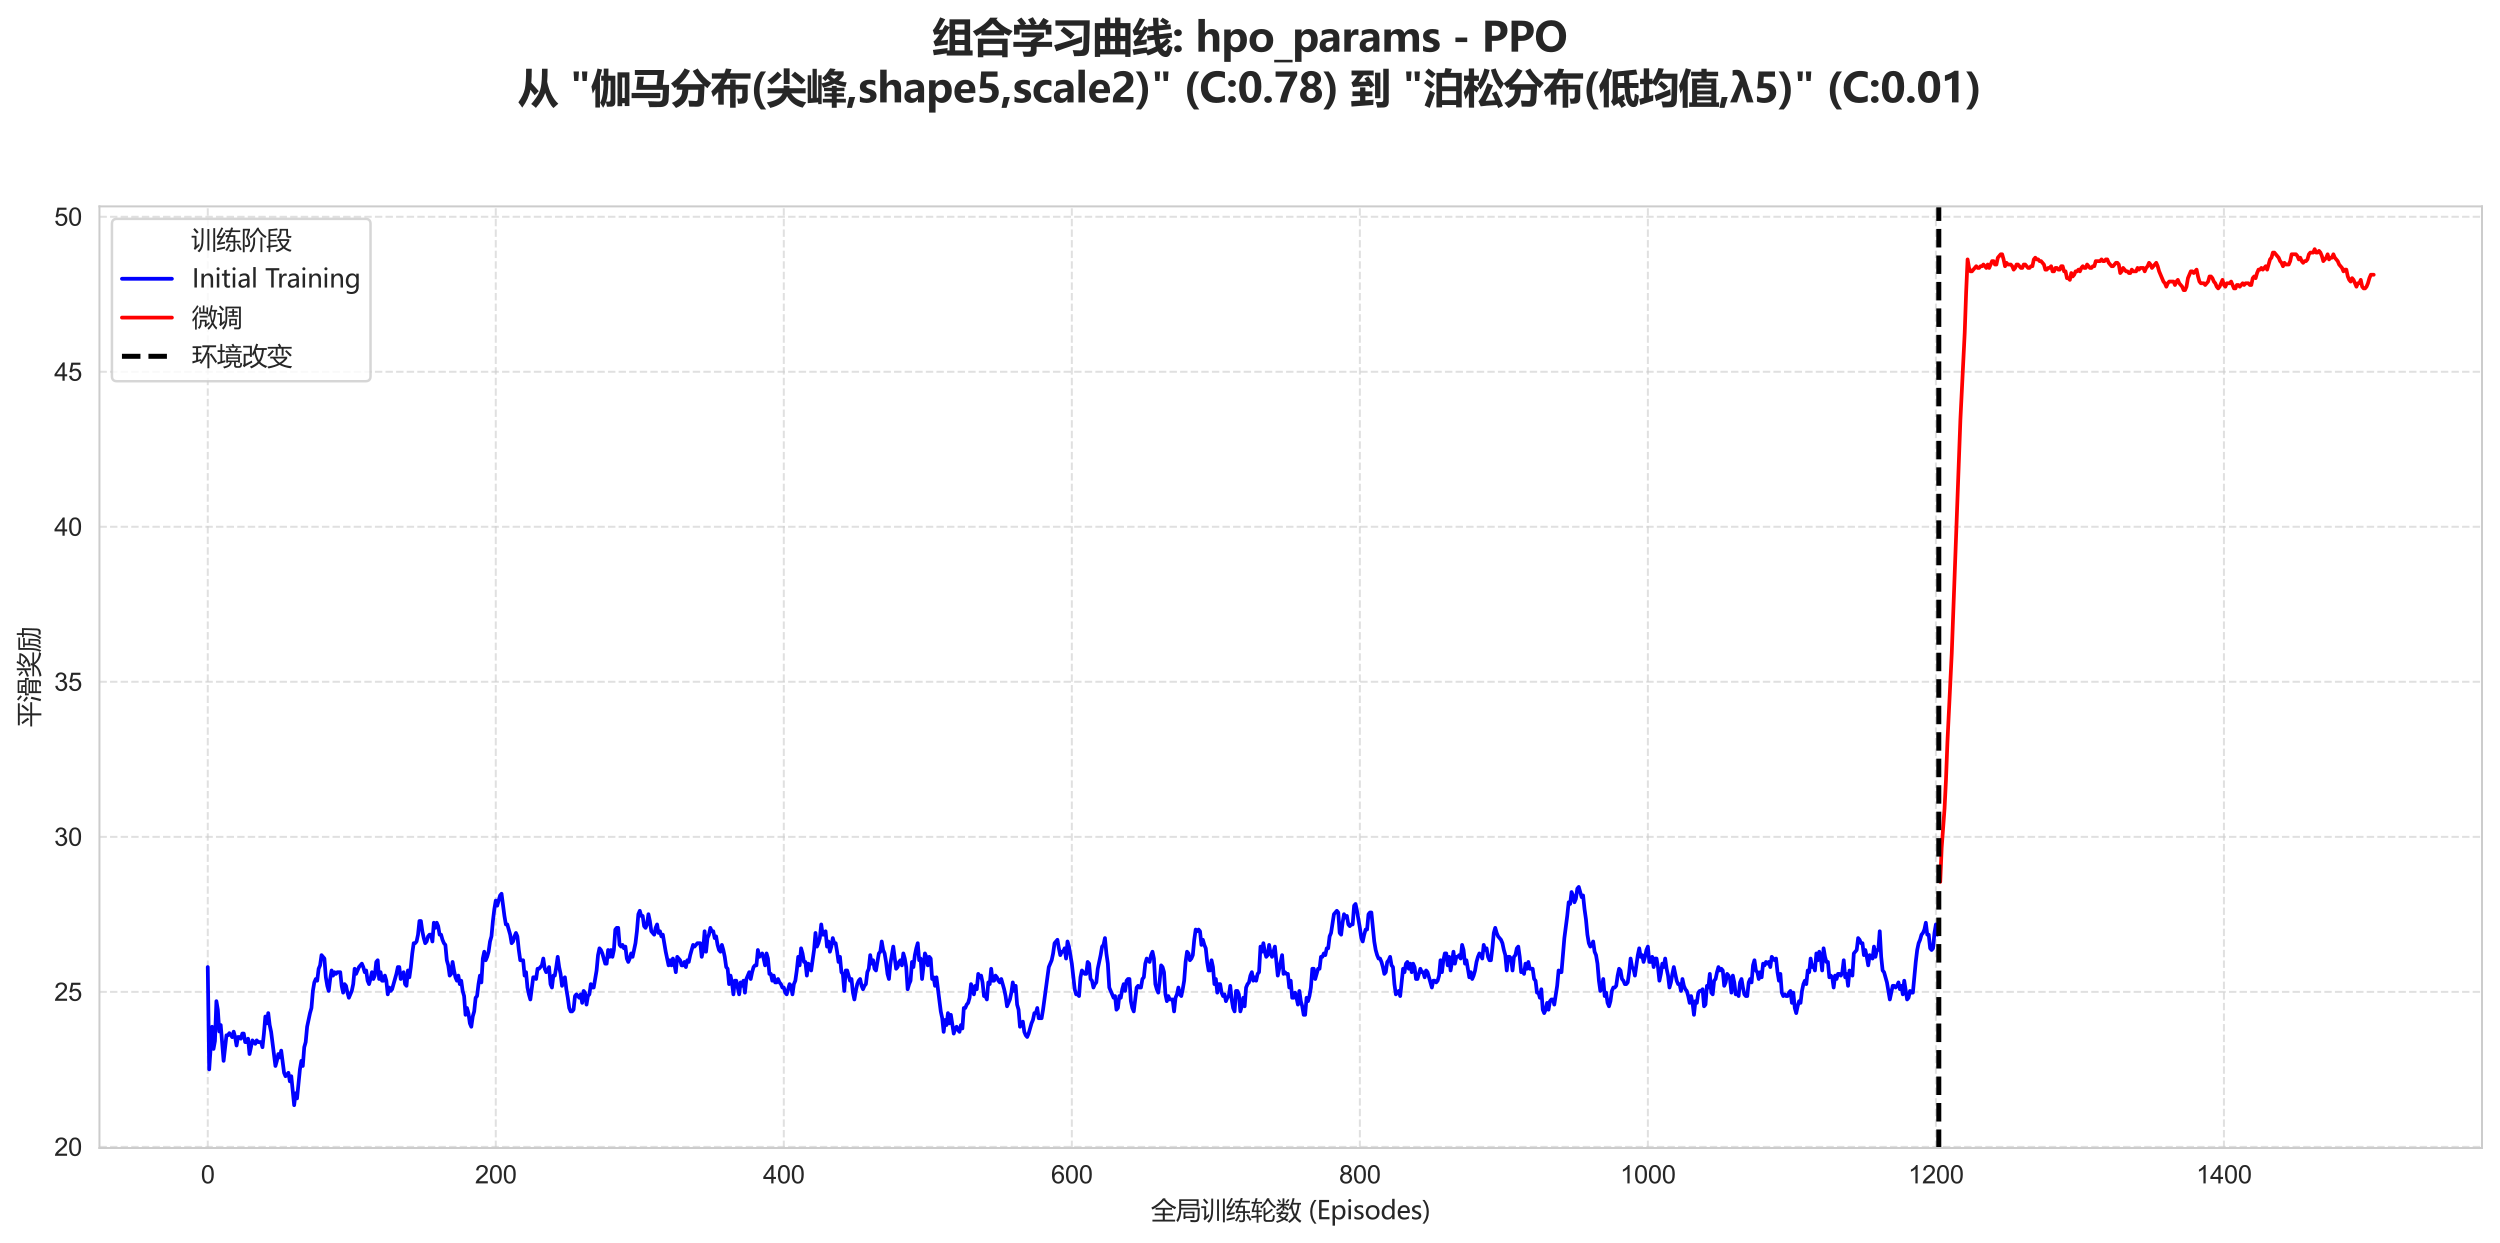 <?xml version="1.0" encoding="utf-8" standalone="no"?>
<!DOCTYPE svg PUBLIC "-//W3C//DTD SVG 1.1//EN"
  "http://www.w3.org/Graphics/SVG/1.1/DTD/svg11.dtd">
<svg xmlns:xlink="http://www.w3.org/1999/xlink" width="1000.502pt" height="497.642pt" viewBox="0 0 1000.502 497.642" xmlns="http://www.w3.org/2000/svg" version="1.1">
 <defs>
  <style type="text/css">*{stroke-linejoin: round; stroke-linecap: butt}</style>
 </defs>
 <g id="figure_1">
  <g id="patch_1">
   <path d="M 0 497.642 
L 1000.502 497.642 
L 1000.502 0 
L 0 0 
z
" style="fill: #ffffff"/>
  </g>
  <g id="axes_1">
   <g id="patch_2">
    <path d="M 39.802 459.426 
L 993.302 459.426 
L 993.302 82.59 
L 39.802 82.59 
z
" style="fill: #ffffff"/>
   </g>
   <g id="matplotlib.axis_1">
    <g id="xtick_1">
     <g id="line2d_1">
      <path d="M 83.142 459.426 
L 83.142 82.59 
" clip-path="url(#pd8b3ffbc51)" style="fill: none; stroke-dasharray: 2.96,1.28; stroke-dashoffset: 0; stroke: #cccccc; stroke-opacity: 0.6; stroke-width: 0.8"/>
     </g>
     <g id="text_1">
      <!-- 0 -->
      <g style="fill: #262626" transform="translate(80.362 473.584) scale(0.1 -0.1)">
       <defs>
        <path id="ArialMT-30" d="M 266 2259 
Q 266 3072 433 3567 
Q 600 4063 929 4331 
Q 1259 4600 1759 4600 
Q 2128 4600 2406 4451 
Q 2684 4303 2865 4023 
Q 3047 3744 3150 3342 
Q 3253 2941 3253 2259 
Q 3253 1453 3087 958 
Q 2922 463 2592 192 
Q 2263 -78 1759 -78 
Q 1097 -78 719 397 
Q 266 969 266 2259 
z
M 844 2259 
Q 844 1131 1108 757 
Q 1372 384 1759 384 
Q 2147 384 2411 759 
Q 2675 1134 2675 2259 
Q 2675 3391 2411 3762 
Q 2147 4134 1753 4134 
Q 1366 4134 1134 3806 
Q 844 3388 844 2259 
z
" transform="scale(0.016)"/>
       </defs>
       <use xlink:href="#ArialMT-30"/>
      </g>
     </g>
    </g>
    <g id="xtick_2">
     <g id="line2d_2">
      <path d="M 198.411 459.426 
L 198.411 82.59 
" clip-path="url(#pd8b3ffbc51)" style="fill: none; stroke-dasharray: 2.96,1.28; stroke-dashoffset: 0; stroke: #cccccc; stroke-opacity: 0.6; stroke-width: 0.8"/>
     </g>
     <g id="text_2">
      <!-- 200 -->
      <g style="fill: #262626" transform="translate(190.069 473.584) scale(0.1 -0.1)">
       <defs>
        <path id="ArialMT-32" d="M 3222 541 
L 3222 0 
L 194 0 
Q 188 203 259 391 
Q 375 700 629 1000 
Q 884 1300 1366 1694 
Q 2113 2306 2375 2664 
Q 2638 3022 2638 3341 
Q 2638 3675 2398 3904 
Q 2159 4134 1775 4134 
Q 1369 4134 1125 3890 
Q 881 3647 878 3216 
L 300 3275 
Q 359 3922 746 4261 
Q 1134 4600 1788 4600 
Q 2447 4600 2831 4234 
Q 3216 3869 3216 3328 
Q 3216 3053 3103 2787 
Q 2991 2522 2730 2228 
Q 2469 1934 1863 1422 
Q 1356 997 1212 845 
Q 1069 694 975 541 
L 3222 541 
z
" transform="scale(0.016)"/>
       </defs>
       <use xlink:href="#ArialMT-32"/>
       <use xlink:href="#ArialMT-30" transform="translate(55.615 0)"/>
       <use xlink:href="#ArialMT-30" transform="translate(111.23 0)"/>
      </g>
     </g>
    </g>
    <g id="xtick_3">
     <g id="line2d_3">
      <path d="M 313.679 459.426 
L 313.679 82.59 
" clip-path="url(#pd8b3ffbc51)" style="fill: none; stroke-dasharray: 2.96,1.28; stroke-dashoffset: 0; stroke: #cccccc; stroke-opacity: 0.6; stroke-width: 0.8"/>
     </g>
     <g id="text_3">
      <!-- 400 -->
      <g style="fill: #262626" transform="translate(305.338 473.584) scale(0.1 -0.1)">
       <defs>
        <path id="ArialMT-34" d="M 2069 0 
L 2069 1097 
L 81 1097 
L 81 1613 
L 2172 4581 
L 2631 4581 
L 2631 1613 
L 3250 1613 
L 3250 1097 
L 2631 1097 
L 2631 0 
L 2069 0 
z
M 2069 1613 
L 2069 3678 
L 634 1613 
L 2069 1613 
z
" transform="scale(0.016)"/>
       </defs>
       <use xlink:href="#ArialMT-34"/>
       <use xlink:href="#ArialMT-30" transform="translate(55.615 0)"/>
       <use xlink:href="#ArialMT-30" transform="translate(111.23 0)"/>
      </g>
     </g>
    </g>
    <g id="xtick_4">
     <g id="line2d_4">
      <path d="M 428.948 459.426 
L 428.948 82.59 
" clip-path="url(#pd8b3ffbc51)" style="fill: none; stroke-dasharray: 2.96,1.28; stroke-dashoffset: 0; stroke: #cccccc; stroke-opacity: 0.6; stroke-width: 0.8"/>
     </g>
     <g id="text_4">
      <!-- 600 -->
      <g style="fill: #262626" transform="translate(420.606 473.584) scale(0.1 -0.1)">
       <defs>
        <path id="ArialMT-36" d="M 3184 3459 
L 2625 3416 
Q 2550 3747 2413 3897 
Q 2184 4138 1850 4138 
Q 1581 4138 1378 3988 
Q 1113 3794 959 3422 
Q 806 3050 800 2363 
Q 1003 2672 1297 2822 
Q 1591 2972 1913 2972 
Q 2475 2972 2870 2558 
Q 3266 2144 3266 1488 
Q 3266 1056 3080 686 
Q 2894 316 2569 119 
Q 2244 -78 1831 -78 
Q 1128 -78 684 439 
Q 241 956 241 2144 
Q 241 3472 731 4075 
Q 1159 4600 1884 4600 
Q 2425 4600 2770 4297 
Q 3116 3994 3184 3459 
z
M 888 1484 
Q 888 1194 1011 928 
Q 1134 663 1356 523 
Q 1578 384 1822 384 
Q 2178 384 2434 671 
Q 2691 959 2691 1453 
Q 2691 1928 2437 2201 
Q 2184 2475 1800 2475 
Q 1419 2475 1153 2201 
Q 888 1928 888 1484 
z
" transform="scale(0.016)"/>
       </defs>
       <use xlink:href="#ArialMT-36"/>
       <use xlink:href="#ArialMT-30" transform="translate(55.615 0)"/>
       <use xlink:href="#ArialMT-30" transform="translate(111.23 0)"/>
      </g>
     </g>
    </g>
    <g id="xtick_5">
     <g id="line2d_5">
      <path d="M 544.216 459.426 
L 544.216 82.59 
" clip-path="url(#pd8b3ffbc51)" style="fill: none; stroke-dasharray: 2.96,1.28; stroke-dashoffset: 0; stroke: #cccccc; stroke-opacity: 0.6; stroke-width: 0.8"/>
     </g>
     <g id="text_5">
      <!-- 800 -->
      <g style="fill: #262626" transform="translate(535.875 473.584) scale(0.1 -0.1)">
       <defs>
        <path id="ArialMT-38" d="M 1131 2484 
Q 781 2613 612 2850 
Q 444 3088 444 3419 
Q 444 3919 803 4259 
Q 1163 4600 1759 4600 
Q 2359 4600 2725 4251 
Q 3091 3903 3091 3403 
Q 3091 3084 2923 2848 
Q 2756 2613 2416 2484 
Q 2838 2347 3058 2040 
Q 3278 1734 3278 1309 
Q 3278 722 2862 322 
Q 2447 -78 1769 -78 
Q 1091 -78 675 323 
Q 259 725 259 1325 
Q 259 1772 486 2073 
Q 713 2375 1131 2484 
z
M 1019 3438 
Q 1019 3113 1228 2906 
Q 1438 2700 1772 2700 
Q 2097 2700 2305 2904 
Q 2513 3109 2513 3406 
Q 2513 3716 2298 3927 
Q 2084 4138 1766 4138 
Q 1444 4138 1231 3931 
Q 1019 3725 1019 3438 
z
M 838 1322 
Q 838 1081 952 856 
Q 1066 631 1291 507 
Q 1516 384 1775 384 
Q 2178 384 2440 643 
Q 2703 903 2703 1303 
Q 2703 1709 2433 1975 
Q 2163 2241 1756 2241 
Q 1359 2241 1098 1978 
Q 838 1716 838 1322 
z
" transform="scale(0.016)"/>
       </defs>
       <use xlink:href="#ArialMT-38"/>
       <use xlink:href="#ArialMT-30" transform="translate(55.615 0)"/>
       <use xlink:href="#ArialMT-30" transform="translate(111.23 0)"/>
      </g>
     </g>
    </g>
    <g id="xtick_6">
     <g id="line2d_6">
      <path d="M 659.484 459.426 
L 659.484 82.59 
" clip-path="url(#pd8b3ffbc51)" style="fill: none; stroke-dasharray: 2.96,1.28; stroke-dashoffset: 0; stroke: #cccccc; stroke-opacity: 0.6; stroke-width: 0.8"/>
     </g>
     <g id="text_6">
      <!-- 1000 -->
      <g style="fill: #262626" transform="translate(648.362 473.584) scale(0.1 -0.1)">
       <defs>
        <path id="ArialMT-31" d="M 2384 0 
L 1822 0 
L 1822 3584 
Q 1619 3391 1289 3197 
Q 959 3003 697 2906 
L 697 3450 
Q 1169 3672 1522 3987 
Q 1875 4303 2022 4600 
L 2384 4600 
L 2384 0 
z
" transform="scale(0.016)"/>
       </defs>
       <use xlink:href="#ArialMT-31"/>
       <use xlink:href="#ArialMT-30" transform="translate(55.615 0)"/>
       <use xlink:href="#ArialMT-30" transform="translate(111.23 0)"/>
       <use xlink:href="#ArialMT-30" transform="translate(166.846 0)"/>
      </g>
     </g>
    </g>
    <g id="xtick_7">
     <g id="line2d_7">
      <path d="M 774.753 459.426 
L 774.753 82.59 
" clip-path="url(#pd8b3ffbc51)" style="fill: none; stroke-dasharray: 2.96,1.28; stroke-dashoffset: 0; stroke: #cccccc; stroke-opacity: 0.6; stroke-width: 0.8"/>
     </g>
     <g id="text_7">
      <!-- 1200 -->
      <g style="fill: #262626" transform="translate(763.631 473.584) scale(0.1 -0.1)">
       <use xlink:href="#ArialMT-31"/>
       <use xlink:href="#ArialMT-32" transform="translate(55.615 0)"/>
       <use xlink:href="#ArialMT-30" transform="translate(111.23 0)"/>
       <use xlink:href="#ArialMT-30" transform="translate(166.846 0)"/>
      </g>
     </g>
    </g>
    <g id="xtick_8">
     <g id="line2d_8">
      <path d="M 890.021 459.426 
L 890.021 82.59 
" clip-path="url(#pd8b3ffbc51)" style="fill: none; stroke-dasharray: 2.96,1.28; stroke-dashoffset: 0; stroke: #cccccc; stroke-opacity: 0.6; stroke-width: 0.8"/>
     </g>
     <g id="text_8">
      <!-- 1400 -->
      <g style="fill: #262626" transform="translate(878.899 473.584) scale(0.1 -0.1)">
       <use xlink:href="#ArialMT-31"/>
       <use xlink:href="#ArialMT-34" transform="translate(55.615 0)"/>
       <use xlink:href="#ArialMT-30" transform="translate(111.23 0)"/>
       <use xlink:href="#ArialMT-30" transform="translate(166.846 0)"/>
      </g>
     </g>
    </g>
    <g id="text_9">
     <!-- 全局训练轮数 (Episodes) -->
     <g style="fill: #262626" transform="translate(460.614 487.956) scale(0.1 -0.1)">
      <defs>
       <path id="MicrosoftYaHei-5168" d="M 369 -103 
L 2950 -103 
L 2950 984 
L 925 984 
L 925 1441 
L 2950 1441 
L 2950 2403 
L 1156 2403 
L 1156 2859 
L 5269 2859 
L 5269 2403 
L 3469 2403 
L 3469 1441 
L 5500 1441 
L 5500 984 
L 3469 984 
L 3469 -103 
L 6044 -103 
L 6044 -566 
L 369 -566 
L 369 -103 
z
M 3656 5234 
L 3531 5078 
Q 4581 3703 6319 3009 
Q 6125 2734 5988 2509 
Q 4338 3322 3219 4691 
Q 2263 3453 394 2428 
Q 269 2641 81 2897 
Q 2013 3866 3000 5234 
L 3656 5234 
z
" transform="scale(0.016)"/>
       <path id="MicrosoftYaHei-5c40" d="M 1313 2453 
Q 1313 434 450 -709 
Q 306 -497 94 -266 
Q 813 747 813 2422 
L 813 5009 
L 5669 5009 
L 5669 3234 
L 5175 3234 
L 5175 3422 
L 1313 3422 
L 1313 2878 
L 5969 2878 
Q 5919 1141 5888 616 
Q 5838 -147 5606 -422 
Q 5388 -728 4619 -728 
Q 4244 -728 3656 -691 
Q 3625 -378 3575 -153 
Q 4238 -234 4725 -234 
Q 5100 -234 5225 -53 
Q 5356 122 5394 647 
Q 5419 1109 5450 2453 
L 1313 2453 
z
M 1900 1909 
L 4631 1909 
L 4631 309 
L 2369 309 
L 2369 53 
L 1900 53 
L 1900 1909 
z
M 5175 4584 
L 1313 4584 
L 1313 3847 
L 5175 3847 
L 5175 4584 
z
M 4163 716 
L 4163 1503 
L 2369 1503 
L 2369 716 
L 4163 716 
z
" transform="scale(0.016)"/>
       <path id="MicrosoftYaHei-8bad" d="M 2581 5178 
L 3056 5178 
L 3056 2722 
Q 3056 1272 2831 466 
Q 2613 -297 1981 -872 
Q 1769 -678 1550 -534 
Q 2156 -66 2375 647 
Q 2581 1353 2581 2678 
L 2581 5178 
z
M 5506 5184 
L 5981 5184 
L 5981 -772 
L 5506 -772 
L 5506 5184 
z
M 4038 4953 
L 4513 4953 
L 4513 -403 
L 4038 -403 
L 4038 4953 
z
M 2025 1372 
Q 2025 1059 2069 784 
Q 1438 247 913 -284 
L 625 116 
Q 838 316 838 691 
L 838 2803 
L 81 2803 
L 81 3253 
L 1313 3253 
L 1313 709 
Q 1650 1009 2025 1372 
z
M 875 5191 
Q 1438 4628 1850 4166 
L 1413 3797 
Q 1031 4303 500 4872 
L 875 5191 
z
" transform="scale(0.016)"/>
       <path id="MicrosoftYaHei-7ec3" d="M 2363 3403 
L 3059 3403 
Q 3203 3781 3344 4197 
L 2213 4197 
L 2213 4622 
L 3488 4622 
Q 3603 4975 3719 5353 
L 4219 5253 
Q 4109 4931 4000 4622 
L 6000 4622 
L 6000 4197 
L 3847 4197 
Q 3700 3791 3553 3403 
L 4763 3403 
L 4763 2016 
L 6025 2016 
L 6025 1591 
L 4763 1591 
L 4763 3 
Q 4763 -734 4056 -734 
Q 3788 -734 3369 -728 
Q 3331 -516 3263 -241 
Q 3638 -284 3931 -284 
Q 4300 -284 4300 109 
L 4300 1591 
L 2475 1591 
L 2475 1997 
Q 2688 2450 2897 2978 
L 2363 2978 
L 2363 3403 
z
M 888 1566 
Q 1531 1659 2219 1778 
Q 2181 1547 2163 1297 
Q 1600 1216 319 1003 
L 219 1472 
Q 669 1969 1175 2794 
Q 666 2763 219 2722 
L 100 3147 
Q 700 3966 1294 5366 
L 1750 5178 
Q 1088 3878 644 3184 
Q 1078 3194 1419 3203 
Q 1669 3638 1931 4147 
L 2388 3916 
Q 1656 2659 888 1566 
z
M 3013 2016 
L 4300 2016 
L 4300 2978 
L 3394 2978 
Q 3203 2484 3013 2016 
z
M 94 122 
Q 1031 291 2219 559 
Q 2200 316 2206 78 
Q 1231 -103 219 -353 
L 94 122 
z
M 3194 1272 
L 3638 1066 
Q 3194 203 2700 -547 
Q 2500 -397 2275 -278 
Q 2813 459 3194 1272 
z
M 5094 1041 
L 5500 1278 
Q 5963 578 6381 -122 
L 5950 -391 
Q 5544 366 5094 1041 
z
" transform="scale(0.016)"/>
       <path id="MicrosoftYaHei-8f6e" d="M 688 2228 
L 1438 2228 
L 1438 3597 
L 1888 3597 
L 1888 2228 
L 2688 2228 
L 2688 1803 
L 1888 1803 
L 1888 959 
Q 2344 1016 2763 1078 
Q 2756 922 2744 616 
Q 2313 566 1888 516 
L 1888 -866 
L 1438 -866 
L 1438 466 
Q 781 384 138 303 
L 88 772 
Q 794 834 1438 909 
L 1438 1803 
L 225 1803 
L 225 2197 
Q 550 3116 800 3916 
L 156 3916 
L 156 4341 
L 925 4341 
Q 1081 4859 1194 5322 
L 1675 5216 
Q 1538 4766 1400 4341 
L 2781 4341 
L 2781 3916 
L 1263 3916 
Q 975 3028 688 2228 
z
M 3163 2891 
L 3638 2891 
L 3638 1509 
Q 4456 1984 5150 2653 
L 5544 2359 
Q 4588 1484 3638 997 
L 3638 191 
Q 3638 -197 4075 -197 
L 4925 -197 
Q 5363 -197 5425 178 
Q 5494 584 5525 1097 
Q 5575 1078 5994 916 
Q 5956 441 5881 28 
Q 5775 -653 5013 -653 
L 3925 -653 
Q 3163 -653 3163 72 
L 3163 2891 
z
M 4656 5259 
L 4544 5072 
Q 5244 3722 6313 3178 
Q 6113 2953 5975 2766 
Q 4975 3359 4250 4622 
Q 3531 3422 2625 2697 
Q 2475 2891 2288 3059 
Q 3406 3897 4044 5259 
L 4656 5259 
z
" transform="scale(0.016)"/>
       <path id="MicrosoftYaHei-6570" d="M 4175 5303 
L 4675 5228 
Q 4544 4622 4369 4097 
L 6281 4097 
L 6281 3672 
L 5888 3672 
Q 5731 1834 5088 753 
Q 5594 66 6375 -372 
Q 6175 -647 6038 -866 
Q 5275 -372 4769 309 
Q 4194 -403 3400 -928 
Q 3263 -747 3044 -534 
Q 3919 41 4463 772 
Q 3956 1647 3794 2791 
Q 3663 2559 3519 2359 
Q 3394 2541 3206 2759 
Q 3931 3803 4175 5303 
z
M 150 1697 
L 1100 1697 
Q 1238 1934 1369 2184 
L 1819 2041 
Q 1719 1866 1619 1697 
L 3150 1697 
L 3150 1291 
Q 2913 678 2431 216 
Q 2775 53 3131 -109 
L 2856 -541 
Q 2469 -322 2050 -103 
Q 1344 -609 269 -903 
Q 169 -703 56 -466 
Q 969 -259 1600 128 
Q 1063 403 475 691 
Q 675 978 863 1284 
L 150 1284 
L 150 1697 
z
M 219 3847 
L 1656 3847 
L 1656 5247 
L 2119 5247 
L 2119 3847 
L 3319 3847 
L 3319 3434 
L 2119 3434 
L 2119 3053 
L 2306 3266 
Q 2888 2841 3281 2516 
L 2981 2166 
Q 2638 2491 2119 2897 
L 2119 2184 
L 1656 2184 
L 1656 3059 
Q 1088 2466 331 2016 
Q 213 2197 63 2397 
Q 850 2822 1506 3434 
L 219 3434 
L 219 3847 
z
M 5388 3672 
L 4219 3672 
Q 4188 3591 4150 3516 
Q 4263 2191 4775 1247 
Q 5275 2159 5388 3672 
z
M 1088 834 
Q 1531 634 2000 416 
Q 2431 784 2675 1284 
L 1375 1284 
Q 1231 1053 1088 834 
z
M 3038 5091 
L 3425 4834 
Q 3081 4384 2738 4003 
Q 2594 4128 2400 4266 
Q 2725 4647 3038 5091 
z
M 381 4816 
L 738 5059 
Q 1019 4716 1319 4322 
L 931 4047 
Q 656 4453 381 4816 
z
" transform="scale(0.016)"/>
       <path id="MicrosoftYaHei-20" transform="scale(0.016)"/>
       <path id="MicrosoftYaHei-28" d="M 1531 -1100 
Q 478 100 478 1847 
Q 478 3594 1531 4841 
L 2072 4841 
Q 1016 3544 1016 1853 
Q 1016 166 2066 -1100 
L 1531 -1100 
z
" transform="scale(0.016)"/>
       <path id="MicrosoftYaHei-45" d="M 3228 0 
L 625 0 
L 625 4841 
L 3119 4841 
L 3119 4284 
L 1250 4284 
L 1250 2734 
L 2981 2734 
L 2981 2181 
L 1250 2181 
L 1250 553 
L 3228 553 
L 3228 0 
z
" transform="scale(0.016)"/>
       <path id="MicrosoftYaHei-70" d="M 1159 488 
L 1159 -1591 
L 547 -1591 
L 547 3456 
L 1159 3456 
L 1159 2859 
L 1172 2859 
Q 1578 3538 2359 3538 
Q 3022 3538 3398 3073 
Q 3775 2609 3775 1828 
Q 3775 966 3348 442 
Q 2922 -81 2200 -81 
Q 1534 -81 1172 488 
L 1159 488 
z
M 1156 1425 
Q 1156 1003 1428 714 
Q 1700 425 2109 425 
Q 2597 425 2872 800 
Q 3147 1175 3147 1838 
Q 3147 2397 2890 2714 
Q 2634 3031 2191 3031 
Q 1738 3031 1447 2709 
Q 1156 2388 1156 1884 
L 1156 1425 
z
" transform="scale(0.016)"/>
       <path id="MicrosoftYaHei-69" d="M 472 4675 
Q 472 4838 583 4948 
Q 694 5059 856 5059 
Q 1022 5059 1136 4950 
Q 1250 4841 1250 4675 
Q 1250 4513 1136 4405 
Q 1022 4297 856 4297 
Q 691 4297 581 4405 
Q 472 4513 472 4675 
z
M 544 0 
L 544 3456 
L 1156 3456 
L 1156 0 
L 544 0 
z
" transform="scale(0.016)"/>
       <path id="MicrosoftYaHei-73" d="M 353 747 
Q 816 413 1350 413 
Q 2066 413 2066 881 
Q 2066 1081 1909 1211 
Q 1753 1341 1275 1519 
Q 700 1750 528 1976 
Q 356 2203 356 2525 
Q 356 2984 745 3261 
Q 1134 3538 1703 3538 
Q 2144 3538 2522 3384 
L 2522 2794 
Q 2134 3044 1644 3044 
Q 1350 3044 1165 2916 
Q 981 2788 981 2578 
Q 981 2372 1114 2256 
Q 1247 2141 1703 1959 
Q 2281 1744 2484 1512 
Q 2688 1281 2688 941 
Q 2688 466 2298 192 
Q 1909 -81 1291 -81 
Q 753 -81 353 122 
L 353 747 
z
" transform="scale(0.016)"/>
       <path id="MicrosoftYaHei-6f" d="M 316 1691 
Q 316 2547 794 3042 
Q 1272 3538 2091 3538 
Q 2869 3538 3311 3061 
Q 3753 2584 3753 1744 
Q 3753 925 3281 422 
Q 2809 -81 2016 -81 
Q 1241 -81 778 406 
Q 316 894 316 1691 
z
M 941 1709 
Q 941 1113 1242 769 
Q 1544 425 2053 425 
Q 2578 425 2853 761 
Q 3128 1097 3128 1725 
Q 3128 2356 2853 2693 
Q 2578 3031 2053 3031 
Q 1538 3031 1239 2678 
Q 941 2325 941 1709 
z
" transform="scale(0.016)"/>
       <path id="MicrosoftYaHei-64" d="M 3547 0 
L 2934 0 
L 2934 575 
L 2922 575 
Q 2544 -81 1747 -81 
Q 1091 -81 703 386 
Q 316 853 316 1647 
Q 316 2503 753 3020 
Q 1191 3538 1897 3538 
Q 2603 3538 2922 2988 
L 2934 2988 
L 2934 5116 
L 3547 5116 
L 3547 0 
z
M 2938 2056 
Q 2938 2472 2664 2751 
Q 2391 3031 1991 3031 
Q 1503 3031 1222 2667 
Q 941 2303 941 1675 
Q 941 1097 1211 761 
Q 1481 425 1931 425 
Q 2375 425 2656 754 
Q 2938 1084 2938 1575 
L 2938 2056 
z
" transform="scale(0.016)"/>
       <path id="MicrosoftYaHei-65" d="M 3363 1572 
L 944 1572 
Q 959 1019 1246 717 
Q 1534 416 2050 416 
Q 2631 416 3116 788 
L 3116 241 
Q 2659 -81 1906 -81 
Q 1156 -81 736 394 
Q 316 869 316 1713 
Q 316 2506 777 3022 
Q 1238 3538 1922 3538 
Q 2600 3538 2981 3102 
Q 3363 2666 3363 1881 
L 3363 1572 
z
M 2750 2063 
Q 2747 2531 2528 2787 
Q 2309 3044 1913 3044 
Q 1547 3044 1280 2772 
Q 1013 2500 944 2063 
L 2750 2063 
z
" transform="scale(0.016)"/>
       <path id="MicrosoftYaHei-29" d="M 78 -1100 
Q 1131 163 1131 1853 
Q 1131 3547 72 4841 
L 616 4841 
Q 1672 3603 1672 1847 
Q 1672 91 616 -1100 
L 78 -1100 
z
" transform="scale(0.016)"/>
      </defs>
      <use xlink:href="#MicrosoftYaHei-5168"/>
      <use xlink:href="#MicrosoftYaHei-5c40" transform="translate(100 0)"/>
      <use xlink:href="#MicrosoftYaHei-8bad" transform="translate(200 0)"/>
      <use xlink:href="#MicrosoftYaHei-7ec3" transform="translate(300 0)"/>
      <use xlink:href="#MicrosoftYaHei-8f6e" transform="translate(400 0)"/>
      <use xlink:href="#MicrosoftYaHei-6570" transform="translate(500 0)"/>
      <use xlink:href="#MicrosoftYaHei-20" transform="translate(600 0)"/>
      <use xlink:href="#MicrosoftYaHei-28" transform="translate(629.59 0)"/>
      <use xlink:href="#MicrosoftYaHei-45" transform="translate(662.988 0)"/>
      <use xlink:href="#MicrosoftYaHei-70" transform="translate(717.969 0)"/>
      <use xlink:href="#MicrosoftYaHei-69" transform="translate(781.836 0)"/>
      <use xlink:href="#MicrosoftYaHei-73" transform="translate(808.447 0)"/>
      <use xlink:href="#MicrosoftYaHei-6f" transform="translate(854.736 0)"/>
      <use xlink:href="#MicrosoftYaHei-64" transform="translate(918.311 0)"/>
      <use xlink:href="#MicrosoftYaHei-65" transform="translate(982.275 0)"/>
      <use xlink:href="#MicrosoftYaHei-73" transform="translate(1039.014 0)"/>
      <use xlink:href="#MicrosoftYaHei-29" transform="translate(1085.303 0)"/>
     </g>
    </g>
   </g>
   <g id="matplotlib.axis_2">
    <g id="ytick_1">
     <g id="line2d_9">
      <path d="M 39.802 458.986 
L 993.302 458.986 
" clip-path="url(#pd8b3ffbc51)" style="fill: none; stroke-dasharray: 2.96,1.28; stroke-dashoffset: 0; stroke: #cccccc; stroke-opacity: 0.6; stroke-width: 0.8"/>
     </g>
     <g id="text_10">
      <!-- 20 -->
      <g style="fill: #262626" transform="translate(21.68 462.565) scale(0.1 -0.1)">
       <use xlink:href="#ArialMT-32"/>
       <use xlink:href="#ArialMT-30" transform="translate(55.615 0)"/>
      </g>
     </g>
    </g>
    <g id="ytick_2">
     <g id="line2d_10">
      <path d="M 39.802 396.947 
L 993.302 396.947 
" clip-path="url(#pd8b3ffbc51)" style="fill: none; stroke-dasharray: 2.96,1.28; stroke-dashoffset: 0; stroke: #cccccc; stroke-opacity: 0.6; stroke-width: 0.8"/>
     </g>
     <g id="text_11">
      <!-- 25 -->
      <g style="fill: #262626" transform="translate(21.68 400.526) scale(0.1 -0.1)">
       <defs>
        <path id="ArialMT-35" d="M 266 1200 
L 856 1250 
Q 922 819 1161 601 
Q 1400 384 1738 384 
Q 2144 384 2425 690 
Q 2706 997 2706 1503 
Q 2706 1984 2436 2262 
Q 2166 2541 1728 2541 
Q 1456 2541 1237 2417 
Q 1019 2294 894 2097 
L 366 2166 
L 809 4519 
L 3088 4519 
L 3088 3981 
L 1259 3981 
L 1013 2750 
Q 1425 3038 1878 3038 
Q 2478 3038 2890 2622 
Q 3303 2206 3303 1553 
Q 3303 931 2941 478 
Q 2500 -78 1738 -78 
Q 1113 -78 717 272 
Q 322 622 266 1200 
z
" transform="scale(0.016)"/>
       </defs>
       <use xlink:href="#ArialMT-32"/>
       <use xlink:href="#ArialMT-35" transform="translate(55.615 0)"/>
      </g>
     </g>
    </g>
    <g id="ytick_3">
     <g id="line2d_11">
      <path d="M 39.802 334.908 
L 993.302 334.908 
" clip-path="url(#pd8b3ffbc51)" style="fill: none; stroke-dasharray: 2.96,1.28; stroke-dashoffset: 0; stroke: #cccccc; stroke-opacity: 0.6; stroke-width: 0.8"/>
     </g>
     <g id="text_12">
      <!-- 30 -->
      <g style="fill: #262626" transform="translate(21.68 338.487) scale(0.1 -0.1)">
       <defs>
        <path id="ArialMT-33" d="M 269 1209 
L 831 1284 
Q 928 806 1161 595 
Q 1394 384 1728 384 
Q 2125 384 2398 659 
Q 2672 934 2672 1341 
Q 2672 1728 2419 1979 
Q 2166 2231 1775 2231 
Q 1616 2231 1378 2169 
L 1441 2663 
Q 1497 2656 1531 2656 
Q 1891 2656 2178 2843 
Q 2466 3031 2466 3422 
Q 2466 3731 2256 3934 
Q 2047 4138 1716 4138 
Q 1388 4138 1169 3931 
Q 950 3725 888 3313 
L 325 3413 
Q 428 3978 793 4289 
Q 1159 4600 1703 4600 
Q 2078 4600 2393 4439 
Q 2709 4278 2876 4000 
Q 3044 3722 3044 3409 
Q 3044 3113 2884 2869 
Q 2725 2625 2413 2481 
Q 2819 2388 3044 2092 
Q 3269 1797 3269 1353 
Q 3269 753 2831 336 
Q 2394 -81 1725 -81 
Q 1122 -81 723 278 
Q 325 638 269 1209 
z
" transform="scale(0.016)"/>
       </defs>
       <use xlink:href="#ArialMT-33"/>
       <use xlink:href="#ArialMT-30" transform="translate(55.615 0)"/>
      </g>
     </g>
    </g>
    <g id="ytick_4">
     <g id="line2d_12">
      <path d="M 39.802 272.869 
L 993.302 272.869 
" clip-path="url(#pd8b3ffbc51)" style="fill: none; stroke-dasharray: 2.96,1.28; stroke-dashoffset: 0; stroke: #cccccc; stroke-opacity: 0.6; stroke-width: 0.8"/>
     </g>
     <g id="text_13">
      <!-- 35 -->
      <g style="fill: #262626" transform="translate(21.68 276.448) scale(0.1 -0.1)">
       <use xlink:href="#ArialMT-33"/>
       <use xlink:href="#ArialMT-35" transform="translate(55.615 0)"/>
      </g>
     </g>
    </g>
    <g id="ytick_5">
     <g id="line2d_13">
      <path d="M 39.802 210.83 
L 993.302 210.83 
" clip-path="url(#pd8b3ffbc51)" style="fill: none; stroke-dasharray: 2.96,1.28; stroke-dashoffset: 0; stroke: #cccccc; stroke-opacity: 0.6; stroke-width: 0.8"/>
     </g>
     <g id="text_14">
      <!-- 40 -->
      <g style="fill: #262626" transform="translate(21.68 214.409) scale(0.1 -0.1)">
       <use xlink:href="#ArialMT-34"/>
       <use xlink:href="#ArialMT-30" transform="translate(55.615 0)"/>
      </g>
     </g>
    </g>
    <g id="ytick_6">
     <g id="line2d_14">
      <path d="M 39.802 148.792 
L 993.302 148.792 
" clip-path="url(#pd8b3ffbc51)" style="fill: none; stroke-dasharray: 2.96,1.28; stroke-dashoffset: 0; stroke: #cccccc; stroke-opacity: 0.6; stroke-width: 0.8"/>
     </g>
     <g id="text_15">
      <!-- 45 -->
      <g style="fill: #262626" transform="translate(21.68 152.371) scale(0.1 -0.1)">
       <use xlink:href="#ArialMT-34"/>
       <use xlink:href="#ArialMT-35" transform="translate(55.615 0)"/>
      </g>
     </g>
    </g>
    <g id="ytick_7">
     <g id="line2d_15">
      <path d="M 39.802 86.753 
L 993.302 86.753 
" clip-path="url(#pd8b3ffbc51)" style="fill: none; stroke-dasharray: 2.96,1.28; stroke-dashoffset: 0; stroke: #cccccc; stroke-opacity: 0.6; stroke-width: 0.8"/>
     </g>
     <g id="text_16">
      <!-- 50 -->
      <g style="fill: #262626" transform="translate(21.68 90.332) scale(0.1 -0.1)">
       <use xlink:href="#ArialMT-35"/>
       <use xlink:href="#ArialMT-30" transform="translate(55.615 0)"/>
      </g>
     </g>
    </g>
    <g id="text_17">
     <!-- 平滑奖励 -->
     <g style="fill: #262626" transform="translate(15.194 291.008) rotate(-90) scale(0.1 -0.1)">
      <defs>
       <path id="MicrosoftYaHei-5e73" d="M 169 1934 
L 2938 1934 
L 2938 4547 
L 450 4547 
L 450 5028 
L 5975 5028 
L 5975 4547 
L 3463 4547 
L 3463 1934 
L 6250 1934 
L 6250 1453 
L 3463 1453 
L 3463 -847 
L 2938 -847 
L 2938 1453 
L 169 1453 
L 169 1934 
z
M 3950 2559 
Q 4638 3284 5188 4159 
L 5656 3859 
Q 4950 2891 4338 2234 
L 3950 2559 
z
M 769 3859 
L 1163 4134 
Q 1863 3316 2369 2553 
L 1925 2222 
Q 1444 3003 769 3859 
z
" transform="scale(0.016)"/>
       <path id="MicrosoftYaHei-6ed1" d="M 2738 -791 
L 2263 -791 
L 2263 2378 
L 5494 2378 
L 5494 -22 
Q 5494 -728 4813 -734 
Q 4456 -741 4025 -734 
Q 3994 -534 3931 -272 
Q 4294 -316 4619 -316 
Q 5019 -316 5019 9 
L 5019 303 
L 2738 303 
L 2738 -791 
z
M 1713 3253 
L 2306 3253 
L 2306 5078 
L 5475 5078 
L 5475 3253 
L 6063 3253 
L 6063 2297 
L 5594 2297 
L 5594 2853 
L 2181 2853 
L 2181 2284 
L 1713 2284 
L 1713 3253 
z
M 5025 4678 
L 2756 4678 
L 2756 4178 
L 4238 4178 
L 4238 3253 
L 5025 3253 
L 5025 4678 
z
M 850 1816 
Q 1106 1716 1363 1628 
Q 1100 541 788 -784 
L 238 -622 
Q 588 541 850 1816 
z
M 2738 691 
L 5019 691 
L 5019 1141 
L 2738 1141 
L 2738 691 
z
M 5019 1978 
L 2738 1978 
L 2738 1528 
L 5019 1528 
L 5019 1978 
z
M 719 5241 
Q 1256 4822 1738 4378 
L 1381 4003 
Q 931 4453 394 4909 
L 719 5241 
z
M 388 3697 
Q 988 3247 1400 2891 
L 1056 2497 
Q 581 2941 81 3328 
L 388 3697 
z
M 3794 3791 
L 2756 3791 
L 2756 3253 
L 3794 3253 
L 3794 3791 
z
" transform="scale(0.016)"/>
       <path id="MicrosoftYaHei-5956" d="M 6306 -284 
Q 6119 -528 5944 -803 
Q 4031 -491 3197 859 
Q 2550 -472 406 -878 
Q 281 -666 100 -403 
Q 2175 -84 2709 972 
L 225 972 
L 225 1403 
L 2900 1403 
Q 2969 1600 3019 1822 
L 3531 1822 
Q 3484 1603 3422 1403 
L 6200 1403 
L 6200 972 
L 3647 972 
Q 4472 -169 6306 -284 
z
M 2388 3553 
Q 3181 4228 3588 5334 
L 4056 5241 
Q 3941 4938 3803 4666 
L 5988 4666 
L 5988 4278 
Q 5181 2359 2788 1853 
Q 2706 2072 2531 2316 
Q 3434 2463 4094 2831 
Q 3688 3222 3288 3516 
L 3588 3822 
Q 4056 3481 4491 3084 
Q 5116 3550 5463 4266 
L 3588 4266 
Q 3228 3666 2763 3234 
Q 2588 3428 2388 3553 
z
M 1744 5291 
L 2231 5291 
L 2231 1728 
L 1744 1728 
L 1744 2925 
Q 1231 2694 256 2253 
L 94 2747 
Q 991 3088 1744 3425 
L 1744 5291 
z
M 281 4584 
L 588 4891 
Q 1088 4503 1513 4072 
L 1169 3741 
Q 700 4253 281 4584 
z
" transform="scale(0.016)"/>
       <path id="MicrosoftYaHei-52b1" d="M 3756 3997 
L 4303 3997 
Q 4316 4669 4319 5297 
L 4775 5297 
Q 4763 4559 4750 3997 
L 6031 3997 
Q 5963 1203 5925 278 
Q 5888 -678 5169 -678 
Q 4969 -678 4444 -666 
Q 4406 -378 4350 -134 
Q 4856 -178 5081 -178 
Q 5425 -178 5456 272 
Q 5513 1266 5563 3528 
L 4741 3528 
Q 4731 3028 4725 2716 
Q 4688 334 3600 -859 
Q 3469 -666 3281 -447 
Q 4238 634 4275 2634 
Q 4288 3091 4297 3528 
L 3756 3528 
L 3756 3997 
z
M 1225 3728 
L 3563 3728 
L 3563 3291 
L 2194 3291 
Q 2184 2784 2172 2372 
L 3375 2372 
Q 3319 766 3275 91 
Q 3206 -628 2581 -628 
Q 2406 -628 2050 -622 
Q 2013 -416 1956 -159 
Q 2306 -197 2475 -197 
Q 2819 -203 2850 216 
Q 2894 797 2931 1959 
L 2153 1959 
Q 2125 1378 2081 1034 
Q 1969 -3 1300 -828 
Q 1175 -659 981 -453 
Q 1531 209 1644 1097 
Q 1728 1641 1756 3291 
L 1225 3291 
L 1225 3728 
z
M 1044 4472 
L 1044 2166 
Q 1044 147 475 -809 
Q 306 -647 94 -478 
Q 588 341 588 2184 
L 588 4909 
L 3663 4909 
L 3663 4472 
L 1044 4472 
z
" transform="scale(0.016)"/>
      </defs>
      <use xlink:href="#MicrosoftYaHei-5e73"/>
      <use xlink:href="#MicrosoftYaHei-6ed1" transform="translate(100 0)"/>
      <use xlink:href="#MicrosoftYaHei-5956" transform="translate(200 0)"/>
      <use xlink:href="#MicrosoftYaHei-52b1" transform="translate(300 0)"/>
     </g>
    </g>
   </g>
   <g id="FillBetweenPolyCollection_1"/>
   <g id="FillBetweenPolyCollection_2"/>
   <g id="line2d_16">
    <path d="M 83.142 387.021 
L 83.719 427.966 
L 84.871 410.906 
L 85.448 419.777 
L 86.024 416.593 
L 86.601 400.669 
L 87.177 404.081 
L 87.753 412.801 
L 88.33 410.223 
L 89.482 424.554 
L 90.635 414.318 
L 91.211 414.318 
L 91.788 413.465 
L 92.94 415.076 
L 93.517 412.881 
L 94.093 415 
L 94.669 418.412 
L 95.246 415 
L 95.822 415 
L 96.398 415.683 
L 96.975 413.635 
L 97.551 413.635 
L 98.127 417.048 
L 98.704 417.048 
L 99.28 415.683 
L 99.856 421.825 
L 101.009 416.365 
L 102.162 417.73 
L 102.738 416.365 
L 103.314 417.048 
L 104.467 417.048 
L 105.043 419.095 
L 105.62 413.635 
L 106.196 406.811 
L 106.772 409.541 
L 107.349 405.446 
L 107.925 410.223 
L 108.502 412.953 
L 110.231 426.602 
L 110.807 424.554 
L 111.383 421.825 
L 111.96 423.189 
L 112.536 420.46 
L 113.689 429.331 
L 114.265 430.696 
L 115.418 429.331 
L 115.994 432.743 
L 116.57 430.696 
L 117.723 442.297 
L 118.299 437.52 
L 118.876 439.568 
L 120.028 427.966 
L 120.605 424.554 
L 121.181 426.602 
L 121.757 419.095 
L 122.334 417.048 
L 122.91 410.906 
L 124.063 405.446 
L 124.639 403.399 
L 125.215 396.575 
L 125.792 393.163 
L 126.368 391.798 
L 126.944 392.48 
L 127.521 387.703 
L 128.097 386.338 
L 128.673 382.244 
L 129.826 383.609 
L 130.403 391.115 
L 130.979 394.527 
L 131.555 396.575 
L 132.132 391.798 
L 132.708 388.386 
L 133.284 390.433 
L 133.861 389.068 
L 134.437 389.75 
L 135.013 389.068 
L 136.166 389.068 
L 136.742 394.527 
L 137.319 397.257 
L 137.895 393.845 
L 138.471 394.527 
L 139.048 397.257 
L 139.624 399.304 
L 140.777 396.575 
L 141.353 393.845 
L 141.929 387.703 
L 142.506 389.75 
L 143.658 387.021 
L 144.811 385.656 
L 145.387 387.021 
L 145.964 389.068 
L 146.54 388.386 
L 147.116 392.48 
L 147.693 393.845 
L 148.269 391.798 
L 148.845 389.068 
L 149.422 391.798 
L 149.998 390.433 
L 150.574 384.973 
L 151.151 384.291 
L 151.727 391.798 
L 152.303 389.068 
L 152.88 392.48 
L 153.456 392.48 
L 154.033 390.433 
L 154.609 392.48 
L 155.185 397.94 
L 155.762 395.21 
L 156.338 396.575 
L 156.914 395.892 
L 158.643 389.75 
L 159.22 387.021 
L 159.796 387.021 
L 160.372 391.798 
L 161.525 389.068 
L 162.101 393.845 
L 162.678 394.527 
L 163.254 388.386 
L 163.83 391.115 
L 164.407 387.021 
L 164.983 381.561 
L 165.559 377.467 
L 166.136 377.467 
L 166.712 376.784 
L 167.288 374.055 
L 167.865 368.595 
L 168.441 368.595 
L 169.017 372.69 
L 169.594 375.419 
L 170.17 377.467 
L 170.746 376.784 
L 171.323 374.737 
L 171.899 374.055 
L 172.475 374.055 
L 173.052 376.784 
L 173.628 369.278 
L 174.204 371.325 
L 174.781 369.278 
L 175.357 370.642 
L 175.934 374.055 
L 176.51 374.055 
L 177.086 376.102 
L 177.663 377.467 
L 178.239 378.149 
L 178.815 384.291 
L 179.392 386.338 
L 179.968 390.433 
L 180.544 389.75 
L 181.121 384.973 
L 181.697 388.386 
L 182.273 391.115 
L 182.85 392.48 
L 183.426 390.433 
L 184.002 393.845 
L 184.579 392.48 
L 185.155 396.575 
L 185.731 398.622 
L 186.308 406.129 
L 186.884 403.399 
L 187.46 405.446 
L 188.037 409.541 
L 188.613 410.906 
L 189.189 406.811 
L 189.766 404.764 
L 190.342 399.304 
L 190.918 398.622 
L 191.495 393.845 
L 192.071 390.433 
L 192.647 393.163 
L 193.224 383.609 
L 193.8 380.879 
L 194.376 384.291 
L 194.953 382.926 
L 195.529 380.879 
L 196.105 376.784 
L 196.682 374.737 
L 197.258 368.595 
L 197.835 363.818 
L 198.411 360.406 
L 198.987 362.453 
L 200.14 358.359 
L 200.716 357.676 
L 201.869 366.548 
L 202.445 369.96 
L 203.022 369.96 
L 204.174 374.055 
L 204.751 377.467 
L 205.327 376.784 
L 205.903 374.737 
L 206.48 373.372 
L 207.056 374.737 
L 207.632 380.196 
L 208.209 384.291 
L 209.361 384.291 
L 209.938 390.433 
L 210.514 389.068 
L 211.09 395.21 
L 211.667 397.94 
L 212.243 399.987 
L 213.396 391.115 
L 213.972 391.115 
L 214.548 391.798 
L 215.125 387.703 
L 215.701 387.703 
L 216.854 386.338 
L 217.43 383.609 
L 218.006 387.703 
L 218.583 389.068 
L 219.159 388.386 
L 219.735 387.021 
L 220.312 393.845 
L 220.888 395.21 
L 221.465 390.433 
L 222.041 390.433 
L 222.617 387.021 
L 223.194 382.926 
L 223.77 387.021 
L 224.346 389.75 
L 224.923 394.527 
L 225.499 391.798 
L 226.075 391.115 
L 226.652 395.892 
L 227.228 399.304 
L 227.804 403.399 
L 228.381 404.764 
L 228.957 404.764 
L 229.533 404.081 
L 230.11 398.622 
L 230.686 397.94 
L 231.839 399.304 
L 232.415 397.94 
L 232.991 401.352 
L 233.568 396.575 
L 234.144 397.257 
L 234.72 402.034 
L 235.297 398.622 
L 235.873 397.94 
L 236.449 393.845 
L 237.026 395.21 
L 237.602 395.21 
L 238.755 388.386 
L 239.331 382.244 
L 239.907 379.514 
L 240.484 380.196 
L 241.06 381.561 
L 242.213 385.656 
L 242.789 385.656 
L 243.366 380.196 
L 243.942 382.926 
L 244.518 380.196 
L 245.095 382.926 
L 245.671 380.196 
L 246.247 372.007 
L 246.824 371.325 
L 247.4 371.325 
L 247.976 378.149 
L 248.553 378.832 
L 249.129 378.149 
L 249.705 379.514 
L 250.282 378.832 
L 250.858 383.609 
L 251.434 384.973 
L 252.011 383.609 
L 252.587 381.561 
L 253.163 382.926 
L 254.316 377.467 
L 254.892 372.69 
L 255.469 365.865 
L 256.045 364.501 
L 256.621 366.548 
L 257.198 366.548 
L 257.774 370.642 
L 258.35 371.325 
L 258.927 369.96 
L 259.503 365.865 
L 260.079 368.595 
L 260.656 372.69 
L 261.808 374.055 
L 262.385 371.325 
L 262.961 369.96 
L 263.537 373.372 
L 264.114 372.69 
L 264.69 374.737 
L 265.267 374.055 
L 266.419 380.879 
L 267.572 386.338 
L 268.148 384.291 
L 268.725 386.338 
L 269.301 383.609 
L 269.877 385.656 
L 270.454 389.068 
L 271.03 382.926 
L 272.183 384.291 
L 272.759 386.338 
L 273.335 386.338 
L 273.912 384.973 
L 274.488 387.021 
L 275.064 384.291 
L 275.641 384.973 
L 276.217 382.244 
L 277.37 378.149 
L 277.946 378.832 
L 279.099 377.467 
L 280.251 377.467 
L 280.828 382.926 
L 281.404 380.196 
L 281.98 372.69 
L 282.557 380.879 
L 283.133 375.419 
L 283.709 374.055 
L 284.286 371.325 
L 284.862 372.69 
L 285.438 372.69 
L 286.015 375.419 
L 286.591 374.737 
L 287.167 378.149 
L 287.744 380.196 
L 288.32 380.879 
L 288.897 378.149 
L 289.473 380.196 
L 290.049 382.926 
L 290.626 387.021 
L 291.202 387.703 
L 291.778 393.845 
L 292.355 390.433 
L 292.931 393.163 
L 293.507 397.94 
L 294.084 392.48 
L 294.66 392.48 
L 295.813 397.94 
L 296.389 393.163 
L 296.965 394.527 
L 297.542 392.48 
L 298.118 397.257 
L 298.694 391.798 
L 299.847 389.068 
L 300.423 391.798 
L 301 389.068 
L 301.576 387.021 
L 302.152 386.338 
L 302.729 386.338 
L 303.305 380.196 
L 303.881 382.926 
L 305.034 381.561 
L 305.61 383.609 
L 306.187 386.338 
L 306.763 381.561 
L 307.339 383.609 
L 307.916 389.75 
L 308.492 389.75 
L 309.068 392.48 
L 309.645 390.433 
L 310.221 393.163 
L 310.798 393.163 
L 311.374 391.798 
L 311.95 393.163 
L 312.527 393.845 
L 313.103 395.21 
L 313.679 395.21 
L 314.256 397.257 
L 314.832 397.94 
L 315.985 393.845 
L 316.561 394.527 
L 317.137 397.94 
L 317.714 393.845 
L 318.29 392.48 
L 318.866 388.386 
L 319.443 382.926 
L 320.019 386.338 
L 320.595 379.514 
L 321.172 381.561 
L 321.748 384.973 
L 322.324 384.973 
L 322.901 390.433 
L 323.477 385.656 
L 324.053 386.338 
L 324.63 388.386 
L 325.782 380.196 
L 326.359 373.372 
L 326.935 378.832 
L 327.511 377.467 
L 328.088 375.419 
L 328.664 369.96 
L 329.24 374.055 
L 329.817 374.055 
L 330.393 372.69 
L 330.969 378.832 
L 331.546 376.784 
L 332.122 380.879 
L 332.699 378.832 
L 333.275 375.419 
L 333.851 377.467 
L 334.428 377.467 
L 335.004 380.879 
L 335.58 384.973 
L 336.157 382.926 
L 336.733 389.068 
L 337.309 389.75 
L 337.886 396.575 
L 338.462 388.386 
L 339.038 388.386 
L 340.191 392.48 
L 340.767 391.798 
L 341.344 397.257 
L 341.92 399.987 
L 342.496 396.575 
L 343.073 393.845 
L 343.649 392.48 
L 344.225 391.798 
L 344.802 394.527 
L 345.378 395.892 
L 345.954 394.527 
L 346.531 393.845 
L 347.107 389.068 
L 347.683 387.703 
L 348.26 382.244 
L 348.836 385.656 
L 349.412 384.291 
L 349.989 387.703 
L 350.565 388.386 
L 351.718 381.561 
L 352.294 380.879 
L 352.87 376.784 
L 353.447 380.196 
L 354.023 381.561 
L 354.599 384.973 
L 355.176 389.75 
L 355.752 391.798 
L 356.329 385.656 
L 357.481 378.832 
L 358.634 387.703 
L 359.21 387.021 
L 359.787 384.973 
L 360.363 384.291 
L 360.939 386.338 
L 361.516 381.561 
L 362.092 383.609 
L 362.668 387.021 
L 363.245 395.892 
L 363.821 393.845 
L 364.397 392.48 
L 364.974 384.973 
L 365.55 387.021 
L 366.126 382.244 
L 366.703 379.514 
L 367.279 377.467 
L 367.855 384.291 
L 368.432 383.609 
L 369.008 391.798 
L 370.161 381.561 
L 370.737 382.926 
L 371.313 386.338 
L 371.89 382.926 
L 372.466 383.609 
L 373.042 391.798 
L 373.619 391.115 
L 374.195 394.527 
L 374.771 391.115 
L 376.5 404.764 
L 377.077 407.494 
L 377.653 412.953 
L 378.23 408.176 
L 378.806 410.223 
L 379.382 405.446 
L 379.959 409.541 
L 380.535 406.129 
L 381.688 413.635 
L 382.264 411.588 
L 382.84 410.906 
L 383.417 412.271 
L 383.993 412.953 
L 384.569 410.223 
L 385.146 411.588 
L 385.722 403.399 
L 386.298 403.399 
L 386.875 402.034 
L 387.451 401.352 
L 388.027 399.304 
L 388.604 393.845 
L 389.18 395.21 
L 389.756 397.94 
L 390.333 394.527 
L 390.909 395.892 
L 391.485 389.75 
L 392.062 391.115 
L 392.638 390.433 
L 393.214 393.163 
L 393.791 398.622 
L 394.367 398.622 
L 394.943 399.987 
L 395.52 393.163 
L 396.096 393.845 
L 396.672 387.703 
L 397.249 392.48 
L 397.825 392.48 
L 398.401 390.433 
L 398.978 391.115 
L 399.554 392.48 
L 400.131 393.163 
L 400.707 391.798 
L 401.86 395.892 
L 402.436 398.622 
L 403.012 402.717 
L 404.165 399.987 
L 404.741 397.257 
L 405.318 393.163 
L 405.894 396.575 
L 406.47 394.527 
L 407.047 402.034 
L 407.623 404.081 
L 408.199 410.906 
L 408.776 409.541 
L 409.352 408.858 
L 409.928 412.953 
L 410.505 414.318 
L 411.081 415 
L 411.657 413.635 
L 412.81 409.541 
L 413.386 408.176 
L 413.963 405.446 
L 414.539 405.446 
L 415.115 403.399 
L 415.692 407.494 
L 416.844 407.494 
L 417.421 404.081 
L 419.726 387.021 
L 420.879 384.291 
L 421.455 381.561 
L 422.031 377.467 
L 423.184 376.102 
L 423.761 379.514 
L 424.337 382.244 
L 424.913 380.879 
L 425.49 380.879 
L 426.066 379.514 
L 426.642 383.609 
L 427.219 376.784 
L 427.795 378.832 
L 428.948 385.656 
L 430.1 395.892 
L 430.677 397.94 
L 431.253 397.94 
L 431.829 398.622 
L 432.406 391.115 
L 432.982 388.386 
L 434.135 389.75 
L 434.711 389.75 
L 435.287 384.973 
L 435.864 385.656 
L 436.44 391.798 
L 437.016 392.48 
L 437.593 395.21 
L 438.169 393.845 
L 438.745 393.163 
L 439.322 387.703 
L 440.474 382.244 
L 441.051 378.832 
L 441.627 378.149 
L 442.203 375.419 
L 442.78 381.561 
L 443.356 385.656 
L 443.932 395.21 
L 445.662 399.304 
L 446.238 398.622 
L 446.814 404.081 
L 447.391 403.399 
L 447.967 398.622 
L 448.543 399.304 
L 449.12 395.892 
L 449.696 393.845 
L 450.272 396.575 
L 450.849 392.48 
L 451.425 391.798 
L 452.001 391.798 
L 452.578 400.669 
L 453.154 403.399 
L 453.73 404.764 
L 454.883 395.21 
L 455.459 394.527 
L 456.036 395.21 
L 456.612 395.21 
L 457.188 391.798 
L 457.765 391.115 
L 458.341 385.656 
L 458.917 383.609 
L 460.07 384.973 
L 460.646 382.244 
L 461.223 380.879 
L 461.799 383.609 
L 462.375 393.845 
L 462.952 395.892 
L 463.528 397.257 
L 464.104 392.48 
L 464.681 386.338 
L 465.257 387.021 
L 465.833 389.068 
L 466.41 397.94 
L 466.986 400.669 
L 467.563 398.622 
L 468.139 399.987 
L 469.292 399.987 
L 469.868 404.764 
L 470.444 399.304 
L 471.021 397.94 
L 471.597 395.21 
L 472.173 397.94 
L 472.75 398.622 
L 473.326 395.892 
L 473.902 392.48 
L 474.479 384.973 
L 475.055 380.879 
L 475.631 381.561 
L 476.208 384.291 
L 476.784 383.609 
L 477.36 382.244 
L 477.937 376.102 
L 478.513 372.007 
L 479.089 372.69 
L 479.666 372.007 
L 480.242 372.69 
L 480.818 378.149 
L 481.395 376.102 
L 481.971 378.149 
L 482.547 379.514 
L 483.124 384.973 
L 483.7 388.386 
L 484.276 388.386 
L 484.853 384.291 
L 485.429 387.021 
L 486.005 393.845 
L 486.582 391.798 
L 487.158 397.257 
L 487.734 393.845 
L 488.311 393.845 
L 488.887 397.257 
L 489.463 398.622 
L 490.04 397.94 
L 490.616 400.669 
L 491.193 399.304 
L 491.769 398.622 
L 492.345 394.527 
L 492.922 399.987 
L 493.498 403.399 
L 494.074 404.764 
L 494.651 396.575 
L 495.227 396.575 
L 495.803 397.94 
L 496.38 404.764 
L 496.956 402.717 
L 497.532 399.304 
L 498.109 402.717 
L 498.685 395.21 
L 499.261 393.845 
L 499.838 393.163 
L 500.414 390.433 
L 500.99 389.068 
L 501.567 392.48 
L 502.143 391.115 
L 502.719 392.48 
L 503.296 389.75 
L 503.872 389.068 
L 504.448 378.832 
L 505.025 380.879 
L 505.601 377.467 
L 506.177 380.879 
L 506.754 382.926 
L 507.33 382.244 
L 507.906 378.149 
L 508.483 381.561 
L 509.059 382.926 
L 510.212 378.832 
L 511.364 390.433 
L 513.094 382.244 
L 513.67 389.75 
L 514.246 389.068 
L 514.823 389.75 
L 515.399 389.75 
L 515.975 395.21 
L 516.552 392.48 
L 517.128 399.304 
L 517.704 399.304 
L 518.281 397.257 
L 518.857 399.304 
L 519.433 402.034 
L 520.01 396.575 
L 520.586 400.669 
L 521.162 402.717 
L 521.739 406.129 
L 522.315 406.129 
L 522.891 399.304 
L 523.468 400.669 
L 524.044 398.622 
L 524.62 395.21 
L 525.197 387.703 
L 525.773 387.703 
L 526.349 391.798 
L 527.502 387.703 
L 528.078 387.703 
L 528.655 382.926 
L 529.231 382.926 
L 529.807 381.561 
L 530.384 382.244 
L 530.96 379.514 
L 531.536 379.514 
L 532.113 374.737 
L 532.689 373.372 
L 533.842 365.865 
L 534.995 364.501 
L 535.571 365.183 
L 536.147 373.372 
L 536.724 374.055 
L 537.3 369.278 
L 537.876 365.865 
L 538.453 367.23 
L 539.029 366.548 
L 539.605 369.96 
L 540.182 370.642 
L 540.758 369.96 
L 541.334 369.96 
L 541.911 362.453 
L 542.487 361.771 
L 543.063 364.501 
L 544.216 371.325 
L 544.792 375.419 
L 545.369 376.784 
L 545.945 374.055 
L 546.521 372.007 
L 547.098 372.007 
L 547.674 365.865 
L 548.25 365.183 
L 548.827 365.183 
L 549.979 376.784 
L 550.556 380.196 
L 551.132 382.244 
L 551.708 383.609 
L 552.285 383.609 
L 552.861 384.973 
L 553.437 387.021 
L 554.014 389.75 
L 554.59 389.068 
L 555.166 384.973 
L 555.743 384.291 
L 556.319 382.926 
L 556.895 386.338 
L 557.472 387.021 
L 558.048 393.845 
L 558.625 397.94 
L 559.777 396.575 
L 560.354 398.622 
L 561.506 387.703 
L 562.083 389.068 
L 562.659 385.656 
L 563.235 384.973 
L 563.812 387.703 
L 564.388 385.656 
L 564.964 389.068 
L 565.541 385.656 
L 566.117 387.021 
L 566.693 391.798 
L 567.27 391.798 
L 568.422 387.703 
L 568.999 389.068 
L 569.575 389.068 
L 570.151 391.115 
L 570.728 388.386 
L 571.304 389.068 
L 573.033 395.21 
L 573.609 392.48 
L 574.186 392.48 
L 574.762 393.163 
L 575.338 392.48 
L 575.915 390.433 
L 576.491 384.291 
L 577.067 389.068 
L 577.644 384.291 
L 578.22 381.561 
L 578.796 381.561 
L 579.373 386.338 
L 579.949 382.926 
L 580.526 388.386 
L 581.102 384.973 
L 581.678 380.879 
L 582.255 385.656 
L 582.831 382.926 
L 583.407 382.926 
L 583.984 382.244 
L 584.56 383.609 
L 585.136 378.149 
L 585.713 380.196 
L 586.289 385.656 
L 586.865 384.291 
L 588.018 391.115 
L 588.594 389.068 
L 589.171 391.798 
L 589.747 390.433 
L 590.323 388.386 
L 590.9 384.973 
L 591.476 382.926 
L 592.052 381.561 
L 592.629 382.244 
L 593.205 383.609 
L 593.781 378.149 
L 594.358 380.196 
L 594.934 379.514 
L 595.51 382.926 
L 596.087 384.291 
L 596.663 384.291 
L 597.239 379.514 
L 597.816 373.372 
L 598.392 371.325 
L 598.968 373.372 
L 599.545 374.737 
L 600.697 376.102 
L 601.274 377.467 
L 601.85 380.196 
L 602.427 382.244 
L 603.003 388.386 
L 603.579 382.926 
L 604.156 382.926 
L 604.732 383.609 
L 605.308 388.386 
L 605.885 382.926 
L 606.461 382.244 
L 607.037 379.514 
L 607.614 378.832 
L 608.19 382.926 
L 608.766 389.068 
L 609.343 388.386 
L 609.919 389.75 
L 610.495 385.656 
L 611.072 387.703 
L 611.648 384.973 
L 612.224 387.703 
L 613.377 387.703 
L 613.953 391.798 
L 614.53 392.48 
L 615.106 397.257 
L 615.682 397.257 
L 616.259 399.304 
L 616.835 395.892 
L 617.411 404.081 
L 617.988 405.446 
L 618.564 404.081 
L 619.14 401.352 
L 619.717 404.081 
L 620.293 400.669 
L 620.869 399.987 
L 621.446 399.987 
L 622.022 402.034 
L 623.175 394.527 
L 623.751 388.386 
L 624.327 389.068 
L 624.904 389.068 
L 626.057 375.419 
L 627.209 366.548 
L 627.786 361.089 
L 628.362 361.771 
L 628.938 356.994 
L 629.515 358.359 
L 630.091 361.089 
L 630.667 359.724 
L 631.244 355.629 
L 631.82 354.947 
L 632.973 359.041 
L 633.549 358.359 
L 634.125 363.818 
L 634.702 367.913 
L 635.278 374.055 
L 635.854 377.467 
L 636.431 378.832 
L 637.007 378.149 
L 637.583 376.784 
L 638.16 380.879 
L 638.736 382.244 
L 639.312 385.656 
L 639.889 392.48 
L 640.465 396.575 
L 641.041 395.21 
L 641.618 391.798 
L 642.194 398.622 
L 642.77 397.257 
L 643.347 401.352 
L 643.923 402.717 
L 644.499 400.669 
L 645.076 396.575 
L 645.652 395.21 
L 646.228 395.21 
L 646.805 394.527 
L 647.381 390.433 
L 647.958 387.703 
L 648.534 388.386 
L 649.11 391.798 
L 649.687 392.48 
L 650.263 393.845 
L 650.839 393.845 
L 651.416 393.163 
L 651.992 389.068 
L 652.568 383.609 
L 653.145 387.021 
L 653.721 387.703 
L 654.297 390.433 
L 655.45 382.244 
L 656.026 379.514 
L 656.603 382.926 
L 657.179 382.244 
L 657.755 384.973 
L 658.332 382.926 
L 658.908 380.196 
L 659.484 378.832 
L 660.061 384.973 
L 660.637 384.973 
L 661.213 382.926 
L 661.79 387.021 
L 662.366 383.609 
L 662.942 383.609 
L 663.519 387.021 
L 664.095 392.48 
L 664.671 389.75 
L 665.248 385.656 
L 665.824 387.021 
L 666.4 383.609 
L 666.977 387.703 
L 667.553 390.433 
L 668.129 395.21 
L 668.706 393.163 
L 669.282 389.75 
L 669.859 387.021 
L 671.011 392.48 
L 671.588 393.845 
L 672.164 393.845 
L 672.74 396.575 
L 673.317 391.798 
L 673.893 394.527 
L 674.469 395.892 
L 675.046 396.575 
L 675.622 398.622 
L 676.198 401.352 
L 676.775 398.622 
L 677.351 401.352 
L 677.927 406.129 
L 678.504 400.669 
L 679.08 401.352 
L 679.656 397.257 
L 680.233 396.575 
L 680.809 396.575 
L 681.385 395.892 
L 681.962 402.717 
L 682.538 402.034 
L 683.114 394.527 
L 683.691 395.21 
L 684.267 389.75 
L 684.843 397.257 
L 685.42 397.94 
L 685.996 392.48 
L 686.572 391.798 
L 687.149 389.068 
L 687.725 387.021 
L 688.301 388.386 
L 688.878 387.703 
L 689.454 388.386 
L 690.03 394.527 
L 690.607 393.163 
L 691.183 389.75 
L 691.759 390.433 
L 692.336 391.798 
L 692.912 397.257 
L 693.489 390.433 
L 694.065 393.163 
L 694.641 397.94 
L 695.218 397.257 
L 695.794 398.622 
L 696.37 393.163 
L 696.947 391.798 
L 697.523 395.21 
L 698.099 397.94 
L 698.676 398.622 
L 699.252 398.622 
L 699.828 393.163 
L 700.405 391.798 
L 700.981 393.163 
L 701.557 386.338 
L 702.134 384.291 
L 702.71 388.386 
L 703.286 389.068 
L 703.863 391.798 
L 704.439 389.068 
L 705.015 391.115 
L 705.592 385.656 
L 706.168 386.338 
L 706.744 384.973 
L 707.321 385.656 
L 707.897 384.973 
L 708.473 387.021 
L 709.05 382.926 
L 710.202 384.291 
L 710.779 383.609 
L 711.355 389.068 
L 711.931 392.48 
L 712.508 389.75 
L 713.084 397.257 
L 713.66 398.622 
L 714.237 397.94 
L 714.813 398.622 
L 715.39 398.622 
L 715.966 397.257 
L 716.542 396.575 
L 717.119 401.352 
L 717.695 397.257 
L 718.271 403.399 
L 718.848 405.446 
L 719.424 402.717 
L 720 400.669 
L 720.577 401.352 
L 721.153 396.575 
L 721.729 393.845 
L 722.306 392.48 
L 722.882 393.845 
L 723.458 388.386 
L 724.035 389.068 
L 724.611 383.609 
L 725.187 387.021 
L 725.764 386.338 
L 726.34 388.386 
L 726.916 381.561 
L 727.493 384.291 
L 728.069 380.879 
L 728.645 382.926 
L 729.222 388.386 
L 729.798 379.514 
L 730.374 382.926 
L 730.951 384.973 
L 731.527 384.973 
L 732.103 391.115 
L 732.68 390.433 
L 733.256 391.115 
L 733.832 395.21 
L 734.409 390.433 
L 734.985 391.798 
L 735.561 389.75 
L 736.138 389.75 
L 736.714 390.433 
L 737.291 389.068 
L 737.867 384.291 
L 738.443 391.115 
L 739.02 389.75 
L 739.596 394.527 
L 740.172 388.386 
L 740.749 389.75 
L 741.325 390.433 
L 741.901 381.561 
L 743.054 380.196 
L 743.63 375.419 
L 744.207 376.102 
L 744.783 377.467 
L 745.359 377.467 
L 745.936 382.244 
L 746.512 380.196 
L 747.088 382.926 
L 747.665 386.338 
L 748.241 382.244 
L 749.394 383.609 
L 749.97 378.832 
L 750.546 382.926 
L 751.123 380.196 
L 751.699 380.196 
L 752.275 372.69 
L 752.852 382.926 
L 753.428 388.386 
L 754.004 389.068 
L 755.157 393.163 
L 756.31 399.987 
L 757.462 394.527 
L 758.039 394.527 
L 758.615 395.21 
L 759.191 394.527 
L 759.768 393.163 
L 760.344 395.892 
L 760.921 394.527 
L 761.497 397.94 
L 762.073 392.48 
L 763.226 399.987 
L 763.802 399.304 
L 764.379 396.575 
L 764.955 397.257 
L 765.531 397.257 
L 766.684 384.973 
L 767.26 380.196 
L 767.837 377.467 
L 768.413 376.102 
L 768.989 374.055 
L 769.566 373.372 
L 770.142 372.007 
L 770.718 369.278 
L 771.295 374.055 
L 771.871 374.055 
L 772.447 379.514 
L 773.024 380.196 
L 773.6 379.514 
L 774.176 373.372 
L 774.753 369.96 
L 775.329 374.055 
L 775.905 369.96 
L 775.905 369.96 
" clip-path="url(#pd8b3ffbc51)" style="fill: none; stroke: #0000ff; stroke-width: 1.5; stroke-linecap: round"/>
   </g>
   <g id="line2d_17">
    <path d="M 776.482 352.899 
L 777.058 339.251 
L 778.211 323.555 
L 778.787 311.954 
L 779.363 296.94 
L 781.092 261.454 
L 784.551 167.962 
L 786.28 133.158 
L 786.856 116.78 
L 787.432 103.813 
L 788.009 107.226 
L 788.585 108.59 
L 789.161 108.59 
L 790.89 106.543 
L 791.467 107.226 
L 792.043 107.226 
L 792.619 106.543 
L 793.196 106.543 
L 793.772 105.861 
L 794.925 107.226 
L 795.501 105.861 
L 796.077 107.226 
L 797.23 104.496 
L 797.806 104.496 
L 798.383 105.861 
L 798.959 105.861 
L 799.535 103.131 
L 800.688 101.766 
L 801.264 101.766 
L 801.841 103.813 
L 802.417 106.543 
L 802.993 105.178 
L 803.57 105.861 
L 804.723 105.861 
L 805.299 106.543 
L 805.875 107.908 
L 806.452 107.226 
L 807.028 105.861 
L 807.604 105.861 
L 808.757 107.226 
L 809.333 107.226 
L 809.91 105.861 
L 810.486 105.861 
L 811.639 107.226 
L 812.215 107.226 
L 812.791 106.543 
L 813.368 106.543 
L 813.944 103.813 
L 814.52 103.131 
L 815.097 103.813 
L 815.673 103.813 
L 816.249 104.496 
L 816.826 104.496 
L 817.978 105.861 
L 818.555 107.908 
L 819.131 107.908 
L 819.707 107.226 
L 820.284 107.226 
L 820.86 106.543 
L 821.436 108.59 
L 822.013 108.59 
L 822.589 107.226 
L 823.165 107.226 
L 823.742 107.908 
L 824.318 107.908 
L 824.894 106.543 
L 825.471 106.543 
L 826.047 108.59 
L 826.623 108.59 
L 827.2 111.32 
L 827.776 111.32 
L 828.353 112.003 
L 828.929 109.273 
L 829.505 110.638 
L 830.082 109.955 
L 830.658 108.59 
L 831.234 108.59 
L 831.811 107.908 
L 832.387 108.59 
L 832.963 107.226 
L 833.54 106.543 
L 834.116 107.226 
L 834.692 107.226 
L 835.269 105.861 
L 836.421 107.226 
L 836.998 107.226 
L 837.574 106.543 
L 838.15 106.543 
L 838.727 104.496 
L 840.456 104.496 
L 841.032 103.813 
L 841.608 104.496 
L 842.185 104.496 
L 842.761 103.813 
L 843.337 103.813 
L 843.914 105.178 
L 845.066 106.543 
L 845.643 106.543 
L 846.795 105.178 
L 847.372 105.178 
L 847.948 105.861 
L 848.524 109.273 
L 849.101 108.59 
L 849.677 107.226 
L 850.83 108.59 
L 851.406 108.59 
L 851.983 109.273 
L 852.559 109.273 
L 853.135 107.908 
L 853.712 108.59 
L 854.864 108.59 
L 855.441 107.226 
L 856.017 107.908 
L 856.593 107.226 
L 857.746 107.226 
L 858.322 108.59 
L 858.899 107.226 
L 859.475 106.543 
L 860.051 105.178 
L 860.628 105.861 
L 861.204 107.226 
L 862.933 105.178 
L 863.509 106.543 
L 864.086 108.59 
L 865.815 112.685 
L 866.391 113.367 
L 866.967 114.732 
L 867.544 113.367 
L 868.12 112.685 
L 869.849 112.685 
L 870.425 114.05 
L 871.002 112.685 
L 871.578 112.003 
L 872.154 113.367 
L 873.307 114.732 
L 873.884 116.097 
L 874.46 116.097 
L 875.036 114.732 
L 875.613 111.32 
L 876.765 108.59 
L 877.342 108.59 
L 877.918 109.273 
L 879.071 107.908 
L 879.647 110.638 
L 880.223 112.685 
L 880.8 113.367 
L 881.952 113.367 
L 882.529 114.05 
L 883.681 112.685 
L 884.258 110.638 
L 884.834 110.638 
L 885.41 111.32 
L 885.987 112.685 
L 886.563 113.367 
L 887.139 114.732 
L 887.716 115.415 
L 888.292 114.732 
L 889.445 112.003 
L 890.021 114.05 
L 890.597 114.732 
L 891.174 113.367 
L 892.326 113.367 
L 892.903 112.685 
L 894.055 115.415 
L 894.632 115.415 
L 895.208 114.05 
L 895.785 114.05 
L 896.361 114.732 
L 897.514 113.367 
L 898.09 114.05 
L 898.666 113.367 
L 899.819 113.367 
L 900.395 114.05 
L 900.972 114.05 
L 901.548 111.32 
L 902.124 110.638 
L 902.701 111.32 
L 903.277 109.273 
L 903.853 107.908 
L 904.43 107.908 
L 905.006 107.226 
L 905.582 107.908 
L 906.735 106.543 
L 907.311 107.908 
L 908.464 103.813 
L 909.04 103.131 
L 909.617 101.084 
L 910.193 101.084 
L 911.922 103.131 
L 912.498 104.496 
L 913.075 105.178 
L 913.651 106.543 
L 914.227 105.178 
L 914.804 105.861 
L 915.956 105.861 
L 916.533 104.496 
L 917.109 101.766 
L 918.838 101.766 
L 919.415 102.449 
L 919.991 103.813 
L 920.567 103.131 
L 921.144 104.496 
L 921.72 105.178 
L 922.296 104.496 
L 922.873 104.496 
L 923.449 103.813 
L 924.025 101.766 
L 924.602 101.084 
L 925.754 101.084 
L 926.331 99.719 
L 926.907 101.084 
L 927.483 101.084 
L 928.06 100.401 
L 928.636 101.084 
L 929.212 102.449 
L 929.789 104.496 
L 930.941 103.131 
L 931.518 101.766 
L 932.094 103.813 
L 932.67 103.131 
L 933.247 103.131 
L 933.823 101.766 
L 934.399 103.131 
L 935.552 104.496 
L 936.128 105.861 
L 937.281 107.226 
L 937.857 108.59 
L 938.434 107.908 
L 939.01 107.908 
L 939.587 110.638 
L 940.163 112.003 
L 940.739 112.685 
L 941.316 111.32 
L 941.892 112.003 
L 943.045 114.732 
L 943.621 113.367 
L 944.197 113.367 
L 944.774 112.003 
L 945.35 114.732 
L 945.926 115.415 
L 946.503 115.415 
L 947.079 114.732 
L 947.655 113.367 
L 948.232 111.32 
L 948.808 109.955 
L 949.961 109.955 
L 949.961 109.955 
" clip-path="url(#pd8b3ffbc51)" style="fill: none; stroke: #ff0000; stroke-width: 1.5; stroke-linecap: round"/>
   </g>
   <g id="line2d_18"/>
   <g id="line2d_19"/>
   <g id="line2d_20">
    <path d="M 775.905 459.426 
L 775.905 82.59 
" clip-path="url(#pd8b3ffbc51)" style="fill: none; stroke-dasharray: 7.4,3.2; stroke-dashoffset: 0; stroke: #000000; stroke-width: 2"/>
   </g>
   <g id="patch_3">
    <path d="M 39.802 459.426 
L 39.802 82.59 
" style="fill: none; stroke: #cccccc; stroke-width: 0.8; stroke-linejoin: miter; stroke-linecap: square"/>
   </g>
   <g id="patch_4">
    <path d="M 993.302 459.426 
L 993.302 82.59 
" style="fill: none; stroke: #cccccc; stroke-width: 0.8; stroke-linejoin: miter; stroke-linecap: square"/>
   </g>
   <g id="patch_5">
    <path d="M 39.802 459.426 
L 993.302 459.426 
" style="fill: none; stroke: #cccccc; stroke-width: 0.8; stroke-linejoin: miter; stroke-linecap: square"/>
   </g>
   <g id="patch_6">
    <path d="M 39.802 82.59 
L 993.302 82.59 
" style="fill: none; stroke: #cccccc; stroke-width: 0.8; stroke-linejoin: miter; stroke-linecap: square"/>
   </g>
   <g id="legend_1">
    <g id="patch_7">
     <path d="M 46.802 152.567 
L 146.284 152.567 
Q 148.284 152.567 148.284 150.567 
L 148.284 89.59 
Q 148.284 87.59 146.284 87.59 
L 46.802 87.59 
Q 44.802 87.59 44.802 89.59 
L 44.802 150.567 
Q 44.802 152.567 46.802 152.567 
z
" style="fill: #ffffff; opacity: 0.8; stroke: #cccccc; stroke-linejoin: miter"/>
    </g>
    <g id="text_18">
     <!-- 训练阶段 -->
     <g style="fill: #262626" transform="translate(76.543 99.584) scale(0.1 -0.1)">
      <defs>
       <path id="MicrosoftYaHei-9636" d="M 2213 1816 
Q 2388 616 1644 484 
Q 1406 441 1031 478 
Q 981 734 913 991 
Q 1206 916 1475 941 
Q 1894 991 1744 1797 
Q 1669 2222 1188 2853 
Q 1419 3616 1688 4578 
L 863 4578 
L 863 -853 
L 400 -853 
L 400 5016 
L 2194 5016 
L 2194 4578 
Q 1906 3672 1663 2934 
Q 2144 2284 2213 1816 
z
M 3469 2834 
L 3469 1841 
Q 3469 78 2450 -897 
Q 2269 -734 2031 -572 
Q 2994 297 2994 1859 
L 2994 2834 
L 3469 2834 
z
M 4806 2834 
L 5281 2834 
L 5281 -822 
L 4806 -822 
L 4806 2834 
z
M 4475 5278 
L 4388 5078 
Q 5169 3653 6338 3134 
Q 6175 2947 5994 2697 
Q 4856 3384 4144 4634 
Q 3494 3472 2356 2609 
Q 2206 2828 2031 3003 
Q 3244 3809 3981 5278 
L 4475 5278 
z
" transform="scale(0.016)"/>
       <path id="MicrosoftYaHei-6bb5" d="M 2844 1978 
L 2844 2422 
L 5763 2422 
L 5763 1953 
Q 5397 1069 4731 416 
Q 5378 -63 6338 -266 
Q 6144 -516 6019 -747 
Q 5031 -456 4359 88 
Q 3638 -488 2631 -853 
Q 2450 -559 2331 -422 
Q 3313 -75 3997 428 
Q 3400 1069 3138 1978 
L 2844 1978 
z
M 88 722 
Q 325 744 569 769 
L 569 4897 
Q 1931 4972 2719 5116 
L 2888 4653 
Q 2175 4559 1031 4484 
L 1031 3616 
L 2613 3616 
L 2613 3203 
L 1031 3203 
L 1031 2259 
L 2594 2259 
L 2594 1847 
L 1031 1847 
L 1031 819 
Q 1891 916 2838 1041 
Q 2831 916 2831 591 
Q 1894 484 1031 366 
L 1031 -816 
L 569 -816 
L 569 303 
Q 381 275 200 247 
L 88 722 
z
M 5738 3209 
Q 5981 3209 6306 3228 
L 6219 2759 
Q 5906 2747 5625 2747 
Q 4988 2747 4988 3459 
L 4988 4553 
L 3831 4553 
L 3831 4216 
Q 3831 3053 2938 2522 
Q 2781 2709 2600 2909 
Q 3363 3272 3363 4241 
L 3363 4997 
L 5456 4997 
L 5456 3497 
Q 5456 3209 5738 3209 
z
M 5256 1978 
L 3613 1978 
Q 3863 1241 4363 731 
Q 4956 1275 5256 1978 
z
" transform="scale(0.016)"/>
      </defs>
      <use xlink:href="#MicrosoftYaHei-8bad"/>
      <use xlink:href="#MicrosoftYaHei-7ec3" transform="translate(100 0)"/>
      <use xlink:href="#MicrosoftYaHei-9636" transform="translate(200 0)"/>
      <use xlink:href="#MicrosoftYaHei-6bb5" transform="translate(300 0)"/>
     </g>
    </g>
    <g id="line2d_21">
     <path d="M 48.802 111.563 
L 58.802 111.563 
L 68.802 111.563 
" style="fill: none; stroke: #0000ff; stroke-width: 1.5; stroke-linecap: round"/>
    </g>
    <g id="text_19">
     <!-- Initial Training -->
     <g style="fill: #262626" transform="translate(76.802 115.063) scale(0.1 -0.1)">
      <defs>
       <path id="MicrosoftYaHei-49" d="M 1250 4841 
L 1250 0 
L 625 0 
L 625 4841 
L 1250 4841 
z
" transform="scale(0.016)"/>
       <path id="MicrosoftYaHei-6e" d="M 3469 0 
L 2859 0 
L 2859 1966 
Q 2859 3031 2081 3031 
Q 1678 3031 1418 2731 
Q 1159 2431 1159 1972 
L 1159 0 
L 547 0 
L 547 3456 
L 1159 3456 
L 1159 2884 
L 1172 2884 
Q 1563 3538 2306 3538 
Q 2875 3538 3172 3173 
Q 3469 2809 3469 2113 
L 3469 0 
z
" transform="scale(0.016)"/>
       <path id="MicrosoftYaHei-74" d="M 2206 34 
Q 2006 -75 1666 -75 
Q 738 -75 738 953 
L 738 2950 
L 144 2950 
L 144 3456 
L 738 3456 
L 738 4288 
L 1347 4481 
L 1347 3456 
L 2206 3456 
L 2206 2950 
L 1347 2950 
L 1347 1063 
Q 1347 722 1462 575 
Q 1578 428 1847 428 
Q 2053 428 2206 544 
L 2206 34 
z
" transform="scale(0.016)"/>
       <path id="MicrosoftYaHei-61" d="M 628 3216 
Q 1144 3538 1819 3538 
Q 3069 3538 3069 2225 
L 3069 0 
L 2463 0 
L 2463 534 
L 2447 534 
Q 2088 -81 1388 -81 
Q 884 -81 587 191 
Q 291 463 291 925 
Q 291 1894 1438 2053 
L 2463 2197 
Q 2463 3044 1763 3044 
Q 1141 3044 628 2625 
L 628 3216 
z
M 1653 1625 
Q 1228 1569 1067 1412 
Q 906 1256 906 975 
Q 906 728 1081 572 
Q 1256 416 1544 416 
Q 1944 416 2203 697 
Q 2463 978 2463 1403 
L 2463 1734 
L 1653 1625 
z
" transform="scale(0.016)"/>
       <path id="MicrosoftYaHei-6c" d="M 544 0 
L 544 5116 
L 1156 5116 
L 1156 0 
L 544 0 
z
" transform="scale(0.016)"/>
       <path id="MicrosoftYaHei-54" d="M 3550 4284 
L 2153 4284 
L 2153 0 
L 1525 0 
L 1525 4284 
L 134 4284 
L 134 4841 
L 3550 4841 
L 3550 4284 
z
" transform="scale(0.016)"/>
       <path id="MicrosoftYaHei-72" d="M 2400 2850 
Q 2247 2959 1978 2959 
Q 1622 2959 1390 2626 
Q 1159 2294 1159 1750 
L 1159 0 
L 547 0 
L 547 3456 
L 1159 3456 
L 1159 2753 
L 1172 2753 
Q 1434 3516 2078 3516 
Q 2288 3516 2400 3469 
L 2400 2850 
z
" transform="scale(0.016)"/>
       <path id="MicrosoftYaHei-67" d="M 3547 291 
Q 3547 -1628 1684 -1628 
Q 1041 -1628 566 -1388 
L 566 -797 
Q 1144 -1119 1675 -1119 
Q 2934 -1119 2934 206 
L 2934 572 
L 2922 572 
Q 2528 -81 1747 -81 
Q 1097 -81 706 384 
Q 316 850 316 1619 
Q 316 2503 747 3020 
Q 1178 3538 1897 3538 
Q 2588 3538 2922 2988 
L 2934 2988 
L 2934 3456 
L 3547 3456 
L 3547 291 
z
M 2934 2056 
Q 2938 2456 2666 2743 
Q 2394 3031 1997 3031 
Q 1497 3031 1219 2664 
Q 941 2297 941 1656 
Q 941 1106 1209 765 
Q 1478 425 1922 425 
Q 2369 425 2653 750 
Q 2938 1075 2934 1575 
L 2934 2056 
z
" transform="scale(0.016)"/>
      </defs>
      <use xlink:href="#MicrosoftYaHei-49"/>
      <use xlink:href="#MicrosoftYaHei-6e" transform="translate(29.395 0)"/>
      <use xlink:href="#MicrosoftYaHei-69" transform="translate(91.016 0)"/>
      <use xlink:href="#MicrosoftYaHei-74" transform="translate(117.627 0)"/>
      <use xlink:href="#MicrosoftYaHei-69" transform="translate(154.883 0)"/>
      <use xlink:href="#MicrosoftYaHei-61" transform="translate(181.494 0)"/>
      <use xlink:href="#MicrosoftYaHei-6c" transform="translate(236.768 0)"/>
      <use xlink:href="#MicrosoftYaHei-20" transform="translate(263.379 0)"/>
      <use xlink:href="#MicrosoftYaHei-54" transform="translate(292.969 0)"/>
      <use xlink:href="#MicrosoftYaHei-72" transform="translate(340.918 0)"/>
      <use xlink:href="#MicrosoftYaHei-61" transform="translate(379.102 0)"/>
      <use xlink:href="#MicrosoftYaHei-69" transform="translate(434.375 0)"/>
      <use xlink:href="#MicrosoftYaHei-6e" transform="translate(460.986 0)"/>
      <use xlink:href="#MicrosoftYaHei-69" transform="translate(522.607 0)"/>
      <use xlink:href="#MicrosoftYaHei-6e" transform="translate(549.219 0)"/>
      <use xlink:href="#MicrosoftYaHei-67" transform="translate(610.84 0)"/>
     </g>
    </g>
    <g id="line2d_22">
     <path d="M 48.802 127.101 
L 58.802 127.101 
L 68.802 127.101 
" style="fill: none; stroke: #ff0000; stroke-width: 1.5; stroke-linecap: round"/>
    </g>
    <g id="text_20">
     <!-- 微调 -->
     <g style="fill: #262626" transform="translate(76.802 130.601) scale(0.1 -0.1)">
      <defs>
       <path id="MicrosoftYaHei-5fae" d="M 4775 5303 
L 5200 5228 
Q 5100 4650 4966 4128 
L 6313 4128 
L 6313 3678 
L 6013 3678 
Q 5881 1888 5409 844 
Q 5769 147 6350 -347 
Q 6213 -591 6088 -828 
Q 5534 -294 5172 384 
Q 4797 -269 4206 -872 
Q 4081 -691 3900 -478 
Q 4581 166 4950 866 
Q 4600 1734 4525 2813 
Q 4425 2572 4313 2347 
Q 4188 2509 4013 2672 
Q 4563 3741 4775 5303 
z
M 1813 3203 
L 1813 4734 
L 2213 4734 
L 2213 3628 
L 2725 3628 
L 2725 5216 
L 3138 5216 
L 3138 3628 
L 3650 3628 
L 3650 4741 
L 4050 4741 
L 4050 3003 
L 3650 3003 
L 3650 3203 
L 1813 3203 
z
M 3256 1209 
L 2431 1209 
L 2431 922 
Q 2431 -203 1800 -678 
Q 1694 -503 1519 -278 
Q 2013 47 2013 972 
L 2013 1634 
L 3675 1634 
L 3675 547 
Q 3963 797 4331 1134 
Q 4388 859 4438 653 
Q 4094 378 3656 -22 
Q 3519 -153 3406 -272 
L 3088 128 
Q 3256 297 3256 578 
L 3256 1209 
z
M 81 1628 
Q 788 2453 1281 3572 
L 1694 3378 
Q 1463 2891 1213 2466 
L 1213 -816 
L 788 -816 
L 788 1809 
Q 525 1438 244 1128 
Q 169 1378 81 1628 
z
M 5588 3678 
L 4838 3678 
L 4819 3619 
Q 4828 2338 5178 1375 
Q 5453 2150 5588 3678 
z
M 113 3641 
Q 900 4441 1294 5272 
L 1681 5053 
Q 1131 3997 263 3153 
Q 194 3397 113 3641 
z
M 1938 2647 
L 3925 2647 
L 3925 2209 
L 1938 2209 
L 1938 2647 
z
" transform="scale(0.016)"/>
       <path id="MicrosoftYaHei-8c03" d="M 2600 4509 
L 2600 1941 
Q 2600 109 1606 -841 
Q 1450 -616 1281 -441 
Q 2144 384 2144 1891 
L 2144 4934 
L 5994 4934 
L 5994 -66 
Q 5994 -759 5356 -759 
Q 4988 -759 4369 -741 
Q 4338 -509 4275 -259 
Q 4938 -303 5225 -303 
Q 5538 -303 5538 28 
L 5538 4509 
L 2600 4509 
z
M 3081 1884 
L 4994 1884 
L 4994 291 
L 3519 291 
L 3519 3 
L 3081 3 
L 3081 1884 
z
M 2794 2791 
L 3844 2791 
L 3844 3366 
L 2969 3366 
L 2969 3766 
L 3844 3766 
L 3844 4359 
L 4294 4359 
L 4294 3766 
L 5156 3766 
L 5156 3366 
L 4294 3366 
L 4294 2791 
L 5344 2791 
L 5344 2391 
L 2794 2391 
L 2794 2791 
z
M 1944 1466 
Q 1956 1184 1988 922 
Q 1338 447 863 28 
L 575 434 
Q 781 659 781 997 
L 781 2903 
L 100 2903 
L 100 3341 
L 1238 3341 
L 1238 909 
Q 1569 1153 1944 1466 
z
M 4556 1484 
L 3519 1484 
L 3519 691 
L 4556 691 
L 4556 1484 
z
M 863 5197 
Q 1281 4784 1800 4216 
L 1388 3866 
Q 900 4484 506 4897 
L 863 5197 
z
" transform="scale(0.016)"/>
      </defs>
      <use xlink:href="#MicrosoftYaHei-5fae"/>
      <use xlink:href="#MicrosoftYaHei-8c03" transform="translate(100 0)"/>
     </g>
    </g>
    <g id="line2d_23">
     <path d="M 48.802 142.581 
L 58.802 142.581 
L 68.802 142.581 
" style="fill: none; stroke-dasharray: 7.4,3.2; stroke-dashoffset: 0; stroke: #000000; stroke-width: 2"/>
    </g>
    <g id="text_21">
     <!-- 环境改变 -->
     <g style="fill: #262626" transform="translate(76.802 146.081) scale(0.1 -0.1)">
      <defs>
       <path id="MicrosoftYaHei-73af" d="M 2606 4447 
L 2606 4916 
L 6050 4916 
L 6050 4447 
L 4441 4447 
Q 4228 3716 3959 3053 
L 4369 3053 
L 4369 -816 
L 3875 -816 
L 3875 2850 
Q 3247 1381 2338 259 
Q 2175 422 1944 566 
Q 3284 2200 3925 4447 
L 2606 4447 
z
M 94 922 
Q 544 1031 1050 1166 
L 1050 2641 
L 213 2641 
L 213 3091 
L 1050 3091 
L 1050 4241 
L 169 4241 
L 169 4691 
L 2375 4691 
L 2375 4241 
L 1544 4241 
L 1544 3091 
L 2369 3091 
L 2369 2641 
L 1544 2641 
L 1544 1297 
Q 1922 1400 2331 1516 
Q 2313 1284 2325 1084 
Q 1081 691 175 391 
L 94 922 
z
M 4856 2909 
Q 5813 1628 6313 834 
L 5888 509 
Q 5225 1622 4469 2653 
L 4856 2909 
z
" transform="scale(0.016)"/>
       <path id="MicrosoftYaHei-5883" d="M 2338 2722 
L 5756 2722 
L 5756 591 
L 5325 591 
L 5325 734 
L 4738 734 
L 4738 59 
Q 4738 -284 5063 -284 
L 5456 -284 
Q 5763 -284 5806 28 
Q 5844 272 5856 603 
Q 6094 497 6319 416 
Q 6275 28 6225 -172 
Q 6119 -703 5519 -703 
L 4950 -703 
Q 4294 -703 4294 -78 
L 4294 734 
L 3709 734 
Q 3628 50 3175 -284 
Q 2794 -591 1838 -866 
Q 1706 -653 1550 -434 
Q 2525 -228 2888 66 
Q 3188 300 3250 734 
L 2769 734 
L 2769 591 
L 2338 591 
L 2338 2722 
z
M 106 678 
Q 441 756 881 869 
L 881 3259 
L 169 3259 
L 169 3703 
L 881 3703 
L 881 5266 
L 1338 5266 
L 1338 3703 
L 1981 3703 
L 1981 3259 
L 1338 3259 
L 1338 991 
Q 1688 1084 2094 1197 
Q 2100 928 2113 728 
Q 1150 466 200 159 
L 106 678 
z
M 2113 3522 
L 3238 3522 
Q 3066 3794 2856 4066 
L 3225 4297 
Q 3481 3984 3700 3678 
L 3466 3522 
L 4409 3522 
Q 4663 3909 4881 4303 
L 5331 4053 
Q 5119 3781 4909 3522 
L 6200 3522 
L 6200 3147 
L 2113 3147 
L 2113 3522 
z
M 2263 4703 
L 3913 4703 
Q 3800 4928 3663 5159 
L 4100 5341 
Q 4291 5006 4425 4703 
L 5988 4703 
L 5988 4328 
L 2263 4328 
L 2263 4703 
z
M 2769 1097 
L 5325 1097 
L 5325 1559 
L 2769 1559 
L 2769 1097 
z
M 5325 2359 
L 2769 2359 
L 2769 1909 
L 5325 1909 
L 5325 2359 
z
" transform="scale(0.016)"/>
       <path id="MicrosoftYaHei-6539" d="M 2513 2709 
Q 3106 3791 3575 5341 
L 4069 5197 
Q 3894 4694 3709 4234 
L 6238 4234 
L 6238 3772 
L 5506 3772 
Q 5338 1747 4597 772 
Q 5203 125 6331 -259 
Q 6150 -434 5938 -747 
Q 4863 -234 4272 391 
Q 3634 -259 2363 -847 
Q 2213 -628 1994 -403 
Q 3303 144 3941 791 
Q 3363 1594 3147 2944 
Q 2988 2616 2825 2316 
Q 2669 2541 2513 2709 
z
M 450 2809 
L 2013 2809 
L 2013 4372 
L 331 4372 
L 331 4809 
L 2500 4809 
L 2500 2034 
L 2013 2034 
L 2013 2372 
L 938 2372 
L 938 303 
Q 1700 666 2500 1116 
Q 2544 816 2600 609 
Q 1788 203 931 -278 
Q 700 -441 569 -572 
L 231 -141 
Q 450 59 450 422 
L 450 2809 
z
M 3463 3634 
Q 3681 2050 4269 1184 
Q 4853 2038 5016 3772 
L 3522 3772 
L 3463 3634 
z
" transform="scale(0.016)"/>
       <path id="MicrosoftYaHei-53d8" d="M 838 1634 
L 838 2066 
L 5088 2066 
L 5088 1634 
Q 4494 853 3659 309 
Q 4675 -178 6313 -297 
Q 6088 -609 5950 -822 
Q 4275 -594 3178 34 
Q 2122 -509 425 -866 
Q 269 -622 106 -403 
Q 1741 -122 2728 328 
Q 2047 838 1553 1634 
L 838 1634 
z
M 231 4534 
L 3081 4534 
Q 2888 4884 2725 5141 
L 3175 5359 
Q 3481 4884 3600 4659 
L 3359 4534 
L 6200 4534 
L 6200 4091 
L 4181 4091 
L 4181 2353 
L 3700 2353 
L 3700 4091 
L 2694 4091 
L 2694 2341 
L 2213 2341 
L 2213 4091 
L 231 4091 
L 231 4534 
z
M 4475 1634 
L 2116 1634 
Q 2575 953 3197 572 
Q 3947 1016 4475 1634 
z
M 4556 3434 
L 4900 3728 
Q 5700 3009 6213 2459 
L 5825 2116 
Q 5219 2797 4556 3434 
z
M 1381 3741 
L 1756 3422 
Q 1119 2691 500 2097 
Q 344 2272 138 2447 
Q 794 3009 1381 3741 
z
" transform="scale(0.016)"/>
      </defs>
      <use xlink:href="#MicrosoftYaHei-73af"/>
      <use xlink:href="#MicrosoftYaHei-5883" transform="translate(100 0)"/>
      <use xlink:href="#MicrosoftYaHei-6539" transform="translate(200 0)"/>
      <use xlink:href="#MicrosoftYaHei-53d8" transform="translate(300 0)"/>
     </g>
    </g>
   </g>
  </g>
  <g id="text_22">
   <!-- 组合学习曲线: hpo_params - PPO -->
   <g style="fill: #262626" transform="translate(373.102 20.677) scale(0.16 -0.16)">
    <defs>
     <path id="MicrosoftYaHei-Bold-7ec4" d="M 244 -559 
L 94 272 
Q 1200 397 2388 566 
Q 2375 384 2369 203 
L 2694 203 
L 2694 3769 
Q 2003 2625 1363 1728 
L 2463 1859 
Q 2406 1409 2394 1109 
Q 788 941 488 834 
L 181 1584 
Q 500 1766 1144 2734 
Q 538 2703 325 2634 
L 75 3366 
Q 413 3578 1231 5366 
L 2025 5059 
Q 1513 4153 1038 3409 
L 1584 3438 
Q 1791 3788 1994 4172 
L 2694 3838 
L 2694 5059 
L 5913 5059 
L 5913 203 
L 6306 203 
L 6306 -603 
L 2256 -603 
L 2256 -263 
L 244 -559 
z
M 5038 4253 
L 3569 4253 
L 3569 3434 
L 5038 3434 
L 5038 4253 
z
M 3569 1828 
L 5038 1828 
L 5038 2647 
L 3569 2647 
L 3569 1828 
z
M 3569 203 
L 5038 203 
L 5038 1041 
L 3569 1041 
L 3569 203 
z
" transform="scale(0.016)"/>
     <path id="MicrosoftYaHei-Bold-5408" d="M 875 -872 
L 875 2028 
L 5525 2028 
L 5525 -872 
L 4675 -872 
L 4675 -584 
L 1725 -584 
L 1725 -872 
L 875 -872 
z
M 3988 5316 
L 3763 5041 
Q 4619 3947 6306 3228 
Q 5975 2809 5738 2484 
Q 5338 2672 4975 2897 
L 4975 2553 
L 1425 2553 
L 1425 2922 
Q 1063 2684 644 2441 
Q 388 2828 88 3178 
Q 2031 4178 2800 5316 
L 3988 5316 
z
M 4675 1216 
L 1725 1216 
L 1725 228 
L 4675 228 
L 4675 1216 
z
M 3194 4409 
Q 2756 3891 2031 3353 
L 4313 3353 
Q 3694 3822 3194 4409 
z
" transform="scale(0.016)"/>
     <path id="MicrosoftYaHei-Bold-5b66" d="M 1425 5341 
Q 1800 4916 2188 4391 
L 1909 4203 
L 2953 4203 
Q 2691 4706 2469 5053 
L 3231 5391 
Q 3481 5009 3819 4403 
L 3388 4203 
L 4153 4203 
Q 4581 4819 4875 5272 
L 5719 4809 
L 5213 4203 
L 6113 4203 
L 6113 2666 
L 5238 2666 
L 5238 3441 
L 1156 3441 
L 1156 2666 
L 281 2666 
L 281 4203 
L 1303 4203 
Q 1028 4581 769 4897 
L 1425 5341 
z
M 175 1528 
L 2906 1528 
L 2906 1691 
L 3744 2234 
L 1456 2234 
L 1456 2997 
L 4975 2997 
L 4975 2241 
L 3900 1528 
L 6231 1528 
L 6231 753 
L 3806 753 
L 3806 116 
Q 3806 -316 3565 -556 
Q 3325 -797 2829 -800 
Q 2334 -803 1813 -803 
Q 1725 -372 1600 22 
Q 2075 -3 2469 -3 
Q 2906 -3 2906 378 
L 2906 753 
L 175 753 
L 175 1528 
z
" transform="scale(0.016)"/>
     <path id="MicrosoftYaHei-Bold-4e60" d="M 3431 -709 
Q 3344 -272 3206 241 
Q 3878 197 4350 197 
Q 4750 197 4826 562 
Q 4903 928 4925 4066 
L 500 4066 
L 500 4903 
L 5863 4903 
Q 5853 3694 5813 2238 
L 5750 353 
Q 5728 -75 5509 -334 
Q 5291 -594 4930 -647 
Q 4569 -700 3431 -709 
z
M 1300 3259 
L 1813 3916 
Q 2806 3241 3500 2709 
L 2881 1959 
Q 2088 2647 1300 3259 
z
M 300 1009 
Q 2669 1666 4656 2372 
Q 4656 2078 4669 1484 
Q 2856 822 625 53 
L 300 1009 
z
" transform="scale(0.016)"/>
     <path id="MicrosoftYaHei-Bold-66f2" d="M 413 -822 
L 413 4466 
L 1988 4466 
L 1988 5328 
L 2825 5328 
L 2825 4466 
L 3575 4466 
L 3575 5328 
L 4413 5328 
L 4413 4466 
L 5988 4466 
L 5988 -822 
L 5163 -822 
L 5163 -428 
L 1238 -428 
L 1238 -822 
L 413 -822 
z
M 5163 3647 
L 4413 3647 
L 4413 2453 
L 5163 2453 
L 5163 3647 
z
M 1238 2453 
L 1988 2453 
L 1988 3647 
L 1238 3647 
L 1238 2453 
z
M 2825 2453 
L 3575 2453 
L 3575 3647 
L 2825 3647 
L 2825 2453 
z
M 1238 391 
L 1988 391 
L 1988 1634 
L 1238 1634 
L 1238 391 
z
M 4413 391 
L 5163 391 
L 5163 1634 
L 4413 1634 
L 4413 391 
z
M 2825 391 
L 3575 391 
L 3575 1634 
L 2825 1634 
L 2825 391 
z
" transform="scale(0.016)"/>
     <path id="MicrosoftYaHei-Bold-7ebf" d="M 225 -528 
L 63 347 
Q 1188 491 2369 678 
Q 2353 481 2350 256 
Q 3069 481 3691 806 
Q 3550 1250 3466 1859 
L 2413 1734 
L 2306 2491 
L 3384 2619 
L 3347 3244 
L 2525 3159 
L 2488 3494 
Q 1859 2456 1356 1778 
Q 1919 1859 2294 1928 
Q 2263 1672 2231 1147 
Q 888 972 431 847 
L 200 1547 
Q 597 1922 1075 2641 
Q 738 2613 294 2566 
L 63 3278 
Q 581 3916 1194 5322 
L 1988 5009 
Q 1438 4034 1000 3353 
Q 1234 3356 1531 3372 
Q 1700 3663 1881 3991 
L 2466 3716 
L 2444 3922 
L 3303 4006 
L 3250 5303 
L 4094 5303 
Q 4103 4669 4128 4088 
L 5219 4194 
Q 4844 4469 4350 4778 
L 4756 5316 
Q 5263 5041 5769 4716 
L 5388 4213 
L 5988 4272 
L 6063 3522 
L 4169 3328 
L 4216 2716 
L 6156 2947 
L 6238 2197 
L 5484 2106 
L 6038 1666 
Q 5431 1003 4731 509 
Q 4991 100 5203 100 
Q 5316 100 5387 251 
Q 5459 403 5581 1047 
Q 6013 822 6313 684 
Q 6072 -288 5839 -564 
Q 5606 -841 5300 -841 
Q 4503 -841 4006 56 
Q 3259 -353 2419 -597 
Q 2325 -400 2200 -178 
Q 1084 -353 225 -528 
z
M 5413 2097 
L 4309 1963 
Q 4369 1603 4447 1266 
Q 4972 1638 5413 2097 
z
" transform="scale(0.016)"/>
     <path id="MicrosoftYaHei-Bold-3a" d="M 313 2969 
Q 313 3200 491 3350 
Q 669 3500 916 3500 
Q 1166 3500 1337 3350 
Q 1509 3200 1509 2969 
Q 1509 2728 1337 2579 
Q 1166 2431 903 2431 
Q 653 2431 483 2584 
Q 313 2738 313 2969 
z
M 313 453 
Q 313 688 491 838 
Q 669 988 916 988 
Q 1166 988 1337 834 
Q 1509 681 1509 453 
Q 1509 213 1337 64 
Q 1166 -84 903 -84 
Q 659 -84 486 69 
Q 313 222 313 453 
z
" transform="scale(0.016)"/>
     <path id="MicrosoftYaHei-Bold-20" transform="scale(0.016)"/>
     <path id="MicrosoftYaHei-Bold-68" d="M 3725 0 
L 2719 0 
L 2719 1969 
Q 2719 2766 2138 2766 
Q 1847 2766 1658 2544 
Q 1469 2322 1469 1969 
L 1469 0 
L 459 0 
L 459 5116 
L 1469 5116 
L 1469 2938 
L 1481 2938 
Q 1878 3541 2550 3541 
Q 3725 3541 3725 2122 
L 3725 0 
z
" transform="scale(0.016)"/>
     <path id="MicrosoftYaHei-Bold-70" d="M 1469 416 
L 1469 -1591 
L 459 -1591 
L 459 3456 
L 1469 3456 
L 1469 2928 
L 1481 2928 
Q 1878 3541 2603 3541 
Q 3263 3541 3634 3080 
Q 4006 2619 4006 1825 
Q 4006 959 3575 437 
Q 3144 -84 2444 -84 
Q 1809 -84 1481 416 
L 1469 416 
z
M 1453 1528 
Q 1453 1159 1653 925 
Q 1853 691 2172 691 
Q 2550 691 2761 984 
Q 2972 1278 2972 1816 
Q 2972 2766 2231 2766 
Q 1888 2766 1670 2503 
Q 1453 2241 1453 1828 
L 1453 1528 
z
" transform="scale(0.016)"/>
     <path id="MicrosoftYaHei-Bold-6f" d="M 253 1713 
Q 253 2566 764 3053 
Q 1275 3541 2138 3541 
Q 2972 3541 3462 3061 
Q 3953 2581 3953 1772 
Q 3953 922 3450 419 
Q 2947 -84 2088 -84 
Q 1244 -84 748 398 
Q 253 881 253 1713 
z
M 1275 1725 
Q 1275 691 2119 691 
Q 2928 691 2928 1753 
Q 2928 2766 2113 2766 
Q 1716 2766 1495 2494 
Q 1275 2222 1275 1725 
z
" transform="scale(0.016)"/>
     <path id="MicrosoftYaHei-Bold-5f" d="M 2869 -1675 
L 0 -1675 
L 0 -1272 
L 2869 -1272 
L 2869 -1675 
z
" transform="scale(0.016)"/>
     <path id="MicrosoftYaHei-Bold-61" d="M 544 3247 
Q 778 3378 1170 3459 
Q 1563 3541 1841 3541 
Q 3291 3541 3291 2088 
L 3291 0 
L 2331 0 
L 2331 503 
L 2319 503 
Q 1966 -84 1284 -84 
Q 794 -84 498 195 
Q 203 475 203 956 
Q 203 1950 1388 2113 
L 2338 2241 
Q 2338 2844 1709 2844 
Q 1091 2844 544 2469 
L 544 3247 
z
M 1684 1566 
Q 1138 1494 1138 1072 
Q 1138 878 1270 759 
Q 1403 641 1628 641 
Q 1938 641 2138 859 
Q 2338 1078 2338 1403 
L 2338 1650 
L 1684 1566 
z
" transform="scale(0.016)"/>
     <path id="MicrosoftYaHei-Bold-72" d="M 2663 2541 
Q 2478 2647 2216 2647 
Q 1872 2647 1670 2384 
Q 1469 2122 1469 1663 
L 1469 0 
L 459 0 
L 459 3456 
L 1469 3456 
L 1469 2806 
L 1481 2806 
Q 1731 3516 2391 3516 
Q 2569 3516 2663 3475 
L 2663 2541 
z
" transform="scale(0.016)"/>
     <path id="MicrosoftYaHei-Bold-6d" d="M 5881 0 
L 4875 0 
L 4875 1972 
Q 4875 2766 4297 2766 
Q 4028 2766 3850 2525 
Q 3672 2284 3672 1938 
L 3672 0 
L 2666 0 
L 2666 1997 
Q 2666 2766 2094 2766 
Q 1809 2766 1639 2536 
Q 1469 2306 1469 1928 
L 1469 0 
L 459 0 
L 459 3456 
L 1469 3456 
L 1469 2916 
L 1481 2916 
Q 1663 3213 1963 3377 
Q 2263 3541 2594 3541 
Q 3322 3541 3591 2888 
Q 3991 3541 4753 3541 
Q 5881 3541 5881 2147 
L 5881 0 
z
" transform="scale(0.016)"/>
     <path id="MicrosoftYaHei-Bold-73" d="M 369 928 
Q 888 613 1384 613 
Q 2009 613 2009 947 
Q 2009 1184 1494 1344 
Q 850 1544 609 1789 
Q 369 2034 369 2453 
Q 369 2963 781 3252 
Q 1194 3541 1863 3541 
Q 2338 3541 2778 3400 
L 2778 2606 
Q 2375 2844 1891 2844 
Q 1650 2844 1503 2758 
Q 1356 2672 1356 2531 
Q 1356 2294 1794 2147 
Q 2263 1991 2498 1862 
Q 2734 1734 2857 1525 
Q 2981 1316 2981 1041 
Q 2981 506 2553 211 
Q 2125 -84 1409 -84 
Q 847 -84 369 94 
L 369 928 
z
" transform="scale(0.016)"/>
     <path id="MicrosoftYaHei-Bold-2d" d="M 2328 1497 
L 481 1497 
L 481 2209 
L 2328 2209 
L 2328 1497 
z
" transform="scale(0.016)"/>
     <path id="MicrosoftYaHei-Bold-50" d="M 1591 1688 
L 1591 0 
L 559 0 
L 559 4841 
L 2225 4841 
Q 4031 4841 4031 3309 
Q 4031 2566 3486 2117 
Q 2941 1669 2122 1688 
L 1591 1688 
z
M 1591 4041 
L 1591 2478 
L 2038 2478 
Q 2947 2478 2947 3269 
Q 2947 4041 2047 4041 
L 1591 4041 
z
" transform="scale(0.016)"/>
     <path id="MicrosoftYaHei-Bold-4f" d="M 256 2356 
Q 256 3494 920 4208 
Q 1584 4922 2675 4922 
Q 3713 4922 4345 4231 
Q 4978 3541 4978 2456 
Q 4978 1325 4320 620 
Q 3663 -84 2597 -84 
Q 1556 -84 906 598 
Q 256 1281 256 2356 
z
M 1341 2413 
Q 1341 1706 1681 1257 
Q 2022 809 2616 809 
Q 3222 809 3559 1239 
Q 3897 1669 3897 2394 
Q 3897 3150 3569 3589 
Q 3241 4028 2644 4028 
Q 2038 4028 1689 3578 
Q 1341 3128 1341 2413 
z
" transform="scale(0.016)"/>
    </defs>
    <use xlink:href="#MicrosoftYaHei-Bold-7ec4"/>
    <use xlink:href="#MicrosoftYaHei-Bold-5408" transform="translate(100 0)"/>
    <use xlink:href="#MicrosoftYaHei-Bold-5b66" transform="translate(200 0)"/>
    <use xlink:href="#MicrosoftYaHei-Bold-4e60" transform="translate(300 0)"/>
    <use xlink:href="#MicrosoftYaHei-Bold-66f2" transform="translate(400 0)"/>
    <use xlink:href="#MicrosoftYaHei-Bold-7ebf" transform="translate(500 0)"/>
    <use xlink:href="#MicrosoftYaHei-Bold-3a" transform="translate(600 0)"/>
    <use xlink:href="#MicrosoftYaHei-Bold-20" transform="translate(628.564 0)"/>
    <use xlink:href="#MicrosoftYaHei-Bold-68" transform="translate(658.35 0)"/>
    <use xlink:href="#MicrosoftYaHei-Bold-70" transform="translate(722.9 0)"/>
    <use xlink:href="#MicrosoftYaHei-Bold-6f" transform="translate(789.502 0)"/>
    <use xlink:href="#MicrosoftYaHei-Bold-5f" transform="translate(855.225 0)"/>
    <use xlink:href="#MicrosoftYaHei-Bold-70" transform="translate(900.049 0)"/>
    <use xlink:href="#MicrosoftYaHei-Bold-61" transform="translate(965.525 0)"/>
    <use xlink:href="#MicrosoftYaHei-Bold-72" transform="translate(1023.289 0)"/>
    <use xlink:href="#MicrosoftYaHei-Bold-61" transform="translate(1065.672 0)"/>
    <use xlink:href="#MicrosoftYaHei-Bold-6d" transform="translate(1123.436 0)"/>
    <use xlink:href="#MicrosoftYaHei-Bold-73" transform="translate(1221.629 0)"/>
    <use xlink:href="#MicrosoftYaHei-Bold-20" transform="translate(1270.994 0)"/>
    <use xlink:href="#MicrosoftYaHei-Bold-2d" transform="translate(1300.779 0)"/>
    <use xlink:href="#MicrosoftYaHei-Bold-20" transform="translate(1344.432 0)"/>
    <use xlink:href="#MicrosoftYaHei-Bold-50" transform="translate(1374.217 0)"/>
    <use xlink:href="#MicrosoftYaHei-Bold-50" transform="translate(1439.939 0)"/>
    <use xlink:href="#MicrosoftYaHei-Bold-4f" transform="translate(1505.662 0)"/>
   </g>
   <!-- 从 "伽马分布(尖峰,shape5,scale2)" (C:0.78) 到 "泊松分布(低均值,λ5)" (C:0.01) -->
   <g style="fill: #262626" transform="translate(207.272 40.981) scale(0.16 -0.16)">
    <defs>
     <path id="MicrosoftYaHei-Bold-4ece" d="M 3763 5266 
L 4638 5266 
Q 4641 4069 4572 3209 
Q 5066 922 6319 -203 
Q 6206 -284 5556 -878 
Q 4784 -156 4269 1497 
Q 3944 444 2813 -859 
Q 2519 -578 2075 -247 
Q 2309 -6 2854 733 
Q 3400 1472 3584 2394 
Q 3769 3316 3763 5266 
z
M 1281 5266 
L 2163 5266 
Q 2169 3988 2094 3069 
L 3269 1759 
L 2625 1122 
Q 2284 1569 1956 1975 
Q 1706 572 675 -816 
Q 306 -253 69 9 
Q 866 1122 1077 2101 
Q 1288 3081 1281 5266 
z
" transform="scale(0.016)"/>
     <path id="MicrosoftYaHei-Bold-22" d="M 1434 4841 
L 1334 3347 
L 681 3347 
L 584 4841 
L 1434 4841 
z
M 2747 4841 
L 2641 3344 
L 1997 3344 
L 1894 4841 
L 2747 4841 
z
" transform="scale(0.016)"/>
     <path id="MicrosoftYaHei-Bold-4f3d" d="M 2050 5284 
L 2788 5284 
Q 2775 4666 2769 4166 
L 3863 4166 
L 3863 72 
Q 3863 -653 3181 -666 
Q 2844 -684 2550 -678 
Q 2494 -316 2394 41 
Q 2219 -428 1956 -834 
Q 1744 -466 1481 -53 
Q 2038 853 2038 3384 
L 1650 3384 
L 1650 4166 
L 2038 4166 
Q 2044 4684 2050 5284 
z
M 4200 -597 
L 4200 4697 
L 6063 4697 
L 6063 -578 
L 5331 -578 
L 5331 -122 
L 4931 -122 
L 4931 -597 
L 4200 -597 
z
M 1075 5297 
L 1794 5128 
Q 1650 4509 1456 3916 
L 1456 -803 
L 738 -803 
L 738 2141 
Q 544 1753 331 1378 
Q 263 1759 119 2478 
Q 788 3884 1075 5297 
z
M 2806 128 
Q 3119 116 3113 491 
L 3113 3384 
L 2769 3384 
Q 2750 1103 2425 128 
Q 2619 122 2806 128 
z
M 5331 3891 
L 4931 3891 
L 4931 684 
L 5331 684 
L 5331 3891 
z
" transform="scale(0.016)"/>
     <path id="MicrosoftYaHei-Bold-9a6c" d="M 1081 4009 
L 2063 4009 
L 1925 2741 
L 4047 2741 
L 4206 4284 
L 663 4284 
L 663 5066 
L 5263 5066 
L 5028 2741 
L 6019 2741 
Q 5978 925 5934 378 
Q 5891 -169 5566 -439 
Q 5241 -709 4694 -728 
Q 4147 -747 2944 -747 
Q 2856 -303 2719 191 
Q 3931 141 4381 141 
Q 4666 141 4780 239 
Q 4894 338 4950 470 
Q 5006 603 5038 1966 
L 881 1966 
L 1081 4009 
z
M 150 1484 
L 4638 1484 
L 4638 672 
L 150 672 
L 150 1484 
z
" transform="scale(0.016)"/>
     <path id="MicrosoftYaHei-Bold-5206" d="M 6350 3028 
Q 6088 2703 5750 2228 
Q 5519 2409 5303 2603 
Q 5219 606 5172 190 
Q 5125 -225 4862 -451 
Q 4600 -678 4128 -678 
Q 3484 -678 2913 -659 
Q 2856 -141 2781 284 
Q 3594 216 3956 216 
Q 4172 216 4230 408 
Q 4288 600 4325 1978 
L 2781 1978 
Q 2728 1100 2529 631 
Q 2331 163 1907 -215 
Q 1484 -594 844 -872 
Q 456 -353 194 -78 
Q 750 144 1111 414 
Q 1472 684 1630 989 
Q 1788 1294 1841 1978 
L 950 1978 
L 950 2475 
Q 794 2356 631 2247 
Q 344 2653 63 2953 
Q 1475 3947 2194 5316 
L 3031 4953 
Q 2378 3722 1391 2841 
L 5047 2841 
Q 4088 3766 3463 4903 
L 4238 5303 
Q 5038 3922 6350 3028 
z
" transform="scale(0.016)"/>
     <path id="MicrosoftYaHei-Bold-5e03" d="M 3919 -834 
L 3050 -834 
L 3050 2034 
L 2063 2034 
L 2063 -359 
L 1200 -359 
L 1200 1641 
Q 825 1238 400 866 
Q 244 1403 113 1741 
Q 1128 2669 1731 3709 
L 200 3709 
L 200 4541 
L 2141 4541 
Q 2294 4916 2400 5303 
L 3275 5203 
Q 3169 4866 3038 4541 
L 6250 4541 
L 6250 3709 
L 2659 3709 
Q 2406 3222 2094 2766 
L 3050 2766 
L 3050 3566 
L 3919 3566 
L 3919 2766 
L 5800 2766 
L 5800 741 
Q 5800 338 5628 112 
Q 5456 -113 5178 -164 
Q 4900 -216 4306 -216 
Q 4225 291 4156 609 
Q 4456 584 4544 584 
Q 4950 584 4950 1034 
L 4950 2034 
L 3919 2034 
L 3919 -834 
z
" transform="scale(0.016)"/>
     <path id="MicrosoftYaHei-Bold-28" d="M 1606 -1100 
Q 525 97 525 1853 
Q 525 3550 1606 4841 
L 2431 4841 
Q 1406 3497 1406 1853 
Q 1406 216 2438 -1100 
L 1606 -1100 
z
" transform="scale(0.016)"/>
     <path id="MicrosoftYaHei-Bold-5c16" d="M 2750 5328 
L 3669 5328 
L 3669 2878 
L 2750 2878 
L 2750 5328 
z
M 1794 4816 
L 2463 4216 
Q 1700 3422 819 2741 
Q 525 3147 238 3428 
Q 1181 4103 1794 4816 
z
M 3925 4203 
L 4506 4803 
Q 5244 4253 6125 3491 
L 5525 2803 
Q 4731 3572 3925 4203 
z
M 250 2216 
L 2728 2216 
Q 2744 2406 2750 2622 
L 3675 2622 
Q 3669 2416 3653 2216 
L 6175 2216 
L 6175 1416 
L 3925 1416 
Q 4659 269 6269 16 
Q 6044 -297 5706 -822 
Q 4069 -444 3272 975 
Q 2741 -338 650 -866 
Q 425 -484 94 -9 
Q 2153 344 2569 1416 
L 250 1416 
L 250 2216 
z
" transform="scale(0.016)"/>
     <path id="MicrosoftYaHei-Bold-5cf0" d="M 2425 4241 
L 2425 2972 
Q 3169 3116 3738 3353 
Q 3538 3522 3375 3703 
Q 3188 3509 2994 3322 
Q 2756 3603 2531 3797 
Q 3188 4403 3750 5322 
L 4613 5222 
Q 4481 5034 4344 4859 
L 5869 4859 
L 5869 4253 
Q 5588 3759 5106 3372 
Q 5638 3216 6338 3134 
Q 6250 2847 6138 2416 
Q 5069 2603 4400 2916 
Q 3669 2541 2663 2309 
Q 2544 2628 2425 2884 
L 2425 -266 
L 1888 -266 
L 1888 9 
L 250 -116 
L 250 4241 
L 788 4241 
L 788 647 
L 1006 666 
L 1006 5253 
L 1669 5253 
L 1669 716 
L 1888 734 
L 1888 4241 
L 2425 4241 
z
M 2613 566 
L 4013 566 
L 4013 903 
L 2894 903 
L 2894 1428 
L 4013 1428 
L 4013 1766 
L 2794 1766 
L 2794 2291 
L 4013 2291 
L 4013 2584 
L 4788 2584 
L 4788 2291 
L 5994 2291 
L 5994 1766 
L 4788 1766 
L 4788 1428 
L 5925 1428 
L 5925 903 
L 4788 903 
L 4788 566 
L 6213 566 
L 6213 -16 
L 4788 -16 
L 4788 -847 
L 4013 -847 
L 4013 -16 
L 2613 -16 
L 2613 566 
z
M 4381 3691 
Q 4744 3922 4994 4209 
L 3825 4209 
Q 3813 4197 3806 4184 
Q 4038 3916 4381 3691 
z
" transform="scale(0.016)"/>
     <path id="MicrosoftYaHei-Bold-2c" d="M 1419 841 
L 916 -859 
L 134 -859 
L 484 841 
L 1419 841 
z
" transform="scale(0.016)"/>
     <path id="MicrosoftYaHei-Bold-65" d="M 3528 1444 
L 1253 1444 
Q 1306 641 2222 641 
Q 2794 641 3231 922 
L 3231 181 
Q 2759 -84 1994 -84 
Q 1169 -84 711 381 
Q 253 847 253 1678 
Q 253 2506 740 3023 
Q 1228 3541 1966 3541 
Q 2700 3541 3114 3095 
Q 3528 2650 3528 1872 
L 3528 1444 
z
M 2588 2075 
Q 2588 2850 1959 2850 
Q 1700 2850 1500 2637 
Q 1300 2425 1250 2075 
L 2588 2075 
z
" transform="scale(0.016)"/>
     <path id="MicrosoftYaHei-Bold-35" d="M 541 125 
L 541 997 
Q 1044 691 1613 691 
Q 2041 691 2283 902 
Q 2525 1113 2525 1472 
Q 2525 2225 1494 2225 
Q 1113 2225 616 2169 
L 797 4841 
L 3359 4841 
L 3359 4009 
L 1613 4009 
L 1544 2991 
Q 1803 3013 2022 3013 
Q 2731 3013 3142 2625 
Q 3553 2238 3553 1575 
Q 3553 844 3056 380 
Q 2559 -84 1706 -84 
Q 1016 -84 541 125 
z
" transform="scale(0.016)"/>
     <path id="MicrosoftYaHei-Bold-63" d="M 3050 128 
Q 2688 -84 2019 -84 
Q 1228 -84 740 397 
Q 253 878 253 1644 
Q 253 2525 778 3033 
Q 1303 3541 2178 3541 
Q 2769 3541 3053 3378 
L 3053 2513 
Q 2706 2766 2297 2766 
Q 1834 2766 1554 2484 
Q 1275 2203 1275 1713 
Q 1275 1238 1540 964 
Q 1806 691 2263 691 
Q 2666 691 3050 947 
L 3050 128 
z
" transform="scale(0.016)"/>
     <path id="MicrosoftYaHei-Bold-6c" d="M 444 0 
L 444 5116 
L 1450 5116 
L 1450 0 
L 444 0 
z
" transform="scale(0.016)"/>
     <path id="MicrosoftYaHei-Bold-32" d="M 1500 841 
L 3553 841 
L 3553 0 
L 334 0 
L 334 359 
Q 334 738 473 1050 
Q 613 1363 856 1633 
Q 1100 1903 1613 2266 
Q 2081 2616 2268 2886 
Q 2456 3156 2456 3459 
Q 2456 4113 1744 4113 
Q 1119 4113 550 3613 
L 550 4513 
Q 1184 4922 1975 4922 
Q 2700 4922 3122 4551 
Q 3544 4181 3544 3531 
Q 3544 3169 3422 2876 
Q 3300 2584 3069 2328 
Q 2838 2072 2328 1713 
Q 1838 1363 1669 1172 
Q 1500 981 1500 841 
z
" transform="scale(0.016)"/>
     <path id="MicrosoftYaHei-Bold-29" d="M 59 -1100 
Q 1097 216 1097 1853 
Q 1097 3484 59 4841 
L 888 4841 
Q 1978 3544 1978 1853 
Q 1978 113 881 -1100 
L 59 -1100 
z
" transform="scale(0.016)"/>
     <path id="MicrosoftYaHei-Bold-43" d="M 4013 175 
Q 3484 -84 2634 -84 
Q 1541 -84 898 570 
Q 256 1225 256 2316 
Q 256 3463 973 4192 
Q 1691 4922 2825 4922 
Q 3534 4922 4013 4738 
L 4013 3741 
Q 3522 4028 2900 4028 
Q 2191 4028 1766 3575 
Q 1341 3122 1341 2391 
Q 1341 1678 1744 1243 
Q 2147 809 2834 809 
Q 3481 809 4013 1122 
L 4013 175 
z
" transform="scale(0.016)"/>
     <path id="MicrosoftYaHei-Bold-30" d="M 244 2341 
Q 244 3597 706 4259 
Q 1169 4922 2044 4922 
Q 3713 4922 3713 2453 
Q 3713 1238 3259 577 
Q 2806 -84 1950 -84 
Q 244 -84 244 2341 
z
M 1266 2366 
Q 1266 691 1981 691 
Q 2684 691 2684 2416 
Q 2684 4147 2000 4147 
Q 1266 4147 1266 2366 
z
" transform="scale(0.016)"/>
     <path id="MicrosoftYaHei-Bold-2e" d="M 313 453 
Q 313 688 491 838 
Q 669 988 916 988 
Q 1166 988 1337 834 
Q 1509 681 1509 453 
Q 1509 213 1337 64 
Q 1166 -84 903 -84 
Q 659 -84 486 69 
Q 313 222 313 453 
z
" transform="scale(0.016)"/>
     <path id="MicrosoftYaHei-Bold-37" d="M 3675 4225 
Q 3088 3172 2798 2528 
Q 2509 1884 2328 1275 
Q 2147 666 2050 0 
L 966 0 
Q 1122 947 1517 1917 
Q 1913 2888 2609 4009 
L 300 4009 
L 300 4841 
L 3675 4841 
L 3675 4225 
z
" transform="scale(0.016)"/>
     <path id="MicrosoftYaHei-Bold-38" d="M 269 1303 
Q 269 1725 512 2053 
Q 756 2381 1219 2534 
Q 850 2719 648 3003 
Q 447 3288 447 3634 
Q 447 3997 645 4292 
Q 844 4588 1200 4755 
Q 1556 4922 1997 4922 
Q 2441 4922 2800 4758 
Q 3159 4594 3359 4298 
Q 3559 4003 3559 3647 
Q 3559 3309 3339 3018 
Q 3119 2728 2747 2559 
Q 3200 2403 3453 2076 
Q 3706 1750 3706 1313 
Q 3706 697 3228 309 
Q 2750 -78 1988 -78 
Q 1225 -78 747 309 
Q 269 697 269 1303 
z
M 1278 1394 
Q 1278 1056 1472 853 
Q 1666 650 1991 650 
Q 2303 650 2503 853 
Q 2703 1056 2703 1394 
Q 2703 1709 2500 1920 
Q 2297 2131 1991 2131 
Q 1675 2131 1476 1920 
Q 1278 1709 1278 1394 
z
M 1428 3531 
Q 1428 3266 1592 3077 
Q 1756 2888 2006 2888 
Q 2247 2888 2415 3072 
Q 2584 3256 2584 3531 
Q 2584 3806 2420 3997 
Q 2256 4188 2006 4188 
Q 1750 4188 1589 3997 
Q 1428 3806 1428 3531 
z
" transform="scale(0.016)"/>
     <path id="MicrosoftYaHei-Bold-5230" d="M 5125 5266 
L 5981 5266 
L 5981 166 
Q 5981 -297 5787 -537 
Q 5594 -778 5136 -800 
Q 4678 -822 4194 -822 
Q 4144 -547 3975 59 
Q 4506 47 4794 47 
Q 5125 47 5125 403 
L 5125 5266 
z
M 169 4984 
L 3625 4984 
L 3625 4222 
L 2063 4222 
Q 1681 3684 1306 3216 
Q 1578 3219 2491 3256 
Q 2303 3556 2175 3747 
L 2806 4097 
Q 3231 3509 3775 2666 
L 3106 2228 
L 2909 2563 
L 1725 2509 
Q 909 2469 765 2448 
Q 622 2428 413 2384 
L 150 3103 
Q 509 3284 1097 4222 
L 169 4222 
L 169 4984 
z
M 3844 4653 
L 4675 4653 
L 4675 659 
L 3844 659 
L 3844 4653 
z
M 313 1728 
L 1500 1728 
L 1500 2347 
L 2331 2347 
L 2331 1728 
L 3425 1728 
L 3425 966 
L 2331 966 
L 2331 328 
L 3613 422 
L 3563 -397 
Q 1650 -522 169 -653 
L 106 197 
L 1500 272 
L 1500 966 
L 313 966 
L 313 1728 
z
" transform="scale(0.016)"/>
     <path id="MicrosoftYaHei-Bold-6cca" d="M 3475 5372 
L 4494 5241 
L 4256 4616 
L 6025 4616 
L 6025 -784 
L 5150 -784 
L 5150 -403 
L 2950 -403 
L 2950 -784 
L 2075 -784 
L 2075 4616 
L 3309 4616 
Q 3400 4978 3475 5372 
z
M 5150 3853 
L 2950 3853 
L 2950 2516 
L 5150 2516 
L 5150 3853 
z
M 2950 359 
L 5150 359 
L 5150 1753 
L 2950 1753 
L 2950 359 
z
M 844 5309 
Q 1488 4847 1969 4453 
L 1400 3797 
Q 894 4259 319 4734 
L 844 5309 
z
M 619 3653 
Q 1294 3184 1769 2834 
L 1206 2159 
Q 731 2566 131 3016 
L 619 3653 
z
M 1056 1853 
Q 1488 1628 1850 1478 
L 1019 -866 
Q 700 -697 219 -478 
Q 600 434 1056 1853 
z
" transform="scale(0.016)"/>
     <path id="MicrosoftYaHei-Bold-677e" d="M 81 1584 
Q 656 2503 894 3359 
L 138 3359 
L 138 4191 
L 888 4191 
L 888 5309 
L 1706 5309 
L 1706 4191 
L 2463 4191 
L 2463 3359 
L 1706 3359 
L 1706 2753 
Q 2044 2559 2538 2259 
L 2131 1553 
Q 1906 1716 1706 1853 
L 1706 -822 
L 888 -822 
L 888 1453 
Q 669 947 369 478 
Q 219 1084 81 1584 
z
M 5206 1747 
Q 5831 434 6225 -547 
L 5481 -891 
Q 5381 -641 5294 -409 
Q 3344 -516 2744 -616 
L 2381 184 
Q 3031 722 3788 2991 
L 4675 2678 
Q 4163 1441 3525 247 
Q 4163 284 4981 334 
Q 4713 972 4475 1428 
L 5206 1747 
z
M 5081 5316 
Q 5556 3891 6375 2928 
Q 6138 2566 5850 2066 
Q 4825 3141 4344 5103 
L 5081 5316 
z
M 3319 5297 
L 4138 5066 
Q 3713 3297 2688 2009 
Q 2544 2416 2213 2878 
Q 2981 3784 3319 5297 
z
" transform="scale(0.016)"/>
     <path id="MicrosoftYaHei-Bold-4f4e" d="M 1331 5322 
L 2119 5072 
Q 1894 4341 1594 3669 
L 1594 -784 
L 788 -784 
L 788 2178 
Q 547 1806 281 1459 
Q 206 2009 81 2616 
Q 856 3759 1331 5322 
z
M 3000 741 
Q 3263 853 3975 1284 
Q 4013 903 4075 466 
Q 3969 409 3763 291 
Q 4022 -66 4281 -441 
L 3563 -859 
Q 3328 -416 3103 -88 
Q 2606 -366 2363 -572 
L 1919 147 
Q 2194 391 2194 884 
L 2194 4784 
Q 3606 4872 5850 5141 
Q 5950 4766 6044 4366 
Q 5503 4297 4759 4225 
Q 4759 3728 4800 3028 
L 6225 3028 
L 6225 2253 
L 4847 2253 
Q 4938 1047 5098 634 
Q 5259 222 5403 222 
Q 5469 222 5523 361 
Q 5578 500 5656 1366 
Q 5969 1184 6300 1041 
Q 6191 -94 6023 -412 
Q 5856 -731 5447 -731 
Q 4206 -731 4041 2253 
L 3000 2253 
L 3000 741 
z
M 3000 4072 
L 3000 3028 
L 4000 3028 
L 3956 4150 
L 3000 4072 
z
" transform="scale(0.016)"/>
     <path id="MicrosoftYaHei-Bold-5747" d="M 250 -397 
L 88 547 
Q 425 628 794 725 
L 794 2847 
L 213 2847 
L 213 3703 
L 794 3703 
L 794 5322 
L 1638 5322 
L 1638 3703 
L 2156 3703 
L 2156 3269 
Q 2794 4313 3075 5366 
L 3925 5266 
Q 3809 4866 3669 4491 
L 6069 4491 
L 6016 1816 
L 5966 303 
Q 5944 -194 5730 -450 
Q 5516 -706 5167 -745 
Q 4819 -784 3775 -797 
Q 3700 -397 3556 153 
Q 4178 103 4625 103 
Q 4819 103 4955 208 
Q 5091 313 5105 575 
Q 5119 838 5141 1619 
L 5181 3703 
L 3341 3703 
Q 3059 3088 2706 2541 
Q 2463 2763 2156 3003 
L 2156 2847 
L 1638 2847 
L 1638 959 
L 2288 1153 
Q 2275 878 2269 253 
Q 963 -134 250 -397 
z
M 3556 3353 
Q 4106 2922 4588 2466 
L 4006 1891 
Q 3500 2403 3019 2822 
L 3556 3353 
z
M 2719 209 
L 2500 1128 
Q 3650 1534 4938 2059 
Q 4956 1566 5000 1153 
Q 3894 728 2719 209 
z
" transform="scale(0.016)"/>
     <path id="MicrosoftYaHei-Bold-503c" d="M 1638 3 
L 2100 3 
L 2100 3728 
L 3556 3728 
L 3556 4097 
L 1950 4097 
L 1950 4797 
L 3556 4797 
L 3556 5266 
L 4381 5266 
L 4381 4797 
L 6175 4797 
L 6175 4097 
L 4381 4097 
L 4381 3728 
L 5888 3728 
L 5888 3 
L 6325 3 
L 6325 -697 
L 1638 -697 
L 1638 3 
z
M 1125 5347 
L 1950 5128 
Q 1713 4378 1419 3666 
L 1419 -853 
L 625 -853 
L 625 2022 
Q 456 1716 275 1422 
Q 200 1916 69 2591 
Q 675 3803 1125 5347 
z
M 2888 1853 
L 5100 1853 
L 5100 2178 
L 2888 2178 
L 2888 1853 
z
M 2888 928 
L 5100 928 
L 5100 1253 
L 2888 1253 
L 2888 928 
z
M 5100 3103 
L 2888 3103 
L 2888 2778 
L 5100 2778 
L 5100 3103 
z
M 2888 3 
L 5100 3 
L 5100 328 
L 2888 328 
L 2888 3 
z
" transform="scale(0.016)"/>
     <path id="MicrosoftYaHei-Bold-3bb" d="M 3675 0 
L 2616 0 
L 1916 2434 
L 1097 0 
L 9 0 
L 1519 3428 
L 1381 3822 
Q 1228 4259 866 4259 
Q 631 4259 400 4144 
L 400 5016 
Q 656 5100 1041 5100 
Q 1541 5100 1844 4828 
Q 2147 4556 2372 3888 
L 3675 0 
z
" transform="scale(0.016)"/>
     <path id="MicrosoftYaHei-Bold-31" d="M 2716 4947 
L 2716 0 
L 1700 0 
L 1700 3809 
Q 1513 3647 1188 3517 
Q 863 3388 591 3356 
L 591 4222 
Q 1447 4472 2072 4947 
L 2716 4947 
z
" transform="scale(0.016)"/>
    </defs>
    <use xlink:href="#MicrosoftYaHei-Bold-4ece"/>
    <use xlink:href="#MicrosoftYaHei-Bold-20" transform="translate(100 0)"/>
    <use xlink:href="#MicrosoftYaHei-Bold-22" transform="translate(129.785 0)"/>
    <use xlink:href="#MicrosoftYaHei-Bold-4f3d" transform="translate(181.885 0)"/>
    <use xlink:href="#MicrosoftYaHei-Bold-9a6c" transform="translate(281.885 0)"/>
    <use xlink:href="#MicrosoftYaHei-Bold-5206" transform="translate(381.885 0)"/>
    <use xlink:href="#MicrosoftYaHei-Bold-5e03" transform="translate(481.885 0)"/>
    <use xlink:href="#MicrosoftYaHei-Bold-28" transform="translate(581.885 0)"/>
    <use xlink:href="#MicrosoftYaHei-Bold-5c16" transform="translate(620.85 0)"/>
    <use xlink:href="#MicrosoftYaHei-Bold-5cf0" transform="translate(720.85 0)"/>
    <use xlink:href="#MicrosoftYaHei-Bold-2c" transform="translate(820.85 0)"/>
    <use xlink:href="#MicrosoftYaHei-Bold-73" transform="translate(849.414 0)"/>
    <use xlink:href="#MicrosoftYaHei-Bold-68" transform="translate(898.779 0)"/>
    <use xlink:href="#MicrosoftYaHei-Bold-61" transform="translate(963.33 0)"/>
    <use xlink:href="#MicrosoftYaHei-Bold-70" transform="translate(1021.094 0)"/>
    <use xlink:href="#MicrosoftYaHei-Bold-65" transform="translate(1087.695 0)"/>
    <use xlink:href="#MicrosoftYaHei-Bold-35" transform="translate(1145.898 0)"/>
    <use xlink:href="#MicrosoftYaHei-Bold-2c" transform="translate(1207.568 0)"/>
    <use xlink:href="#MicrosoftYaHei-Bold-73" transform="translate(1236.133 0)"/>
    <use xlink:href="#MicrosoftYaHei-Bold-63" transform="translate(1285.498 0)"/>
    <use xlink:href="#MicrosoftYaHei-Bold-61" transform="translate(1337.158 0)"/>
    <use xlink:href="#MicrosoftYaHei-Bold-6c" transform="translate(1394.922 0)"/>
    <use xlink:href="#MicrosoftYaHei-Bold-65" transform="translate(1424.512 0)"/>
    <use xlink:href="#MicrosoftYaHei-Bold-32" transform="translate(1482.715 0)"/>
    <use xlink:href="#MicrosoftYaHei-Bold-29" transform="translate(1544.385 0)"/>
    <use xlink:href="#MicrosoftYaHei-Bold-22" transform="translate(1583.35 0)"/>
    <use xlink:href="#MicrosoftYaHei-Bold-20" transform="translate(1635.449 0)"/>
    <use xlink:href="#MicrosoftYaHei-Bold-28" transform="translate(1665.234 0)"/>
    <use xlink:href="#MicrosoftYaHei-Bold-43" transform="translate(1704.199 0)"/>
    <use xlink:href="#MicrosoftYaHei-Bold-3a" transform="translate(1771.533 0)"/>
    <use xlink:href="#MicrosoftYaHei-Bold-30" transform="translate(1800.098 0)"/>
    <use xlink:href="#MicrosoftYaHei-Bold-2e" transform="translate(1861.768 0)"/>
    <use xlink:href="#MicrosoftYaHei-Bold-37" transform="translate(1890.332 0)"/>
    <use xlink:href="#MicrosoftYaHei-Bold-38" transform="translate(1952.002 0)"/>
    <use xlink:href="#MicrosoftYaHei-Bold-29" transform="translate(2013.672 0)"/>
    <use xlink:href="#MicrosoftYaHei-Bold-20" transform="translate(2052.637 0)"/>
    <use xlink:href="#MicrosoftYaHei-Bold-5230" transform="translate(2082.422 0)"/>
    <use xlink:href="#MicrosoftYaHei-Bold-20" transform="translate(2182.422 0)"/>
    <use xlink:href="#MicrosoftYaHei-Bold-22" transform="translate(2212.207 0)"/>
    <use xlink:href="#MicrosoftYaHei-Bold-6cca" transform="translate(2264.307 0)"/>
    <use xlink:href="#MicrosoftYaHei-Bold-677e" transform="translate(2364.307 0)"/>
    <use xlink:href="#MicrosoftYaHei-Bold-5206" transform="translate(2464.307 0)"/>
    <use xlink:href="#MicrosoftYaHei-Bold-5e03" transform="translate(2564.307 0)"/>
    <use xlink:href="#MicrosoftYaHei-Bold-28" transform="translate(2664.307 0)"/>
    <use xlink:href="#MicrosoftYaHei-Bold-4f4e" transform="translate(2703.271 0)"/>
    <use xlink:href="#MicrosoftYaHei-Bold-5747" transform="translate(2803.271 0)"/>
    <use xlink:href="#MicrosoftYaHei-Bold-503c" transform="translate(2903.271 0)"/>
    <use xlink:href="#MicrosoftYaHei-Bold-2c" transform="translate(3003.271 0)"/>
    <use xlink:href="#MicrosoftYaHei-Bold-3bb" transform="translate(3031.836 0)"/>
    <use xlink:href="#MicrosoftYaHei-Bold-35" transform="translate(3090.479 0)"/>
    <use xlink:href="#MicrosoftYaHei-Bold-29" transform="translate(3152.148 0)"/>
    <use xlink:href="#MicrosoftYaHei-Bold-22" transform="translate(3191.113 0)"/>
    <use xlink:href="#MicrosoftYaHei-Bold-20" transform="translate(3243.213 0)"/>
    <use xlink:href="#MicrosoftYaHei-Bold-28" transform="translate(3272.998 0)"/>
    <use xlink:href="#MicrosoftYaHei-Bold-43" transform="translate(3311.963 0)"/>
    <use xlink:href="#MicrosoftYaHei-Bold-3a" transform="translate(3379.297 0)"/>
    <use xlink:href="#MicrosoftYaHei-Bold-30" transform="translate(3407.861 0)"/>
    <use xlink:href="#MicrosoftYaHei-Bold-2e" transform="translate(3469.531 0)"/>
    <use xlink:href="#MicrosoftYaHei-Bold-30" transform="translate(3498.096 0)"/>
    <use xlink:href="#MicrosoftYaHei-Bold-31" transform="translate(3559.766 0)"/>
    <use xlink:href="#MicrosoftYaHei-Bold-29" transform="translate(3621.436 0)"/>
   </g>
  </g>
 </g>
 <defs>
  <clipPath id="pd8b3ffbc51">
   <rect x="39.802" y="82.59" width="953.5" height="376.836"/>
  </clipPath>
 </defs>
</svg>
